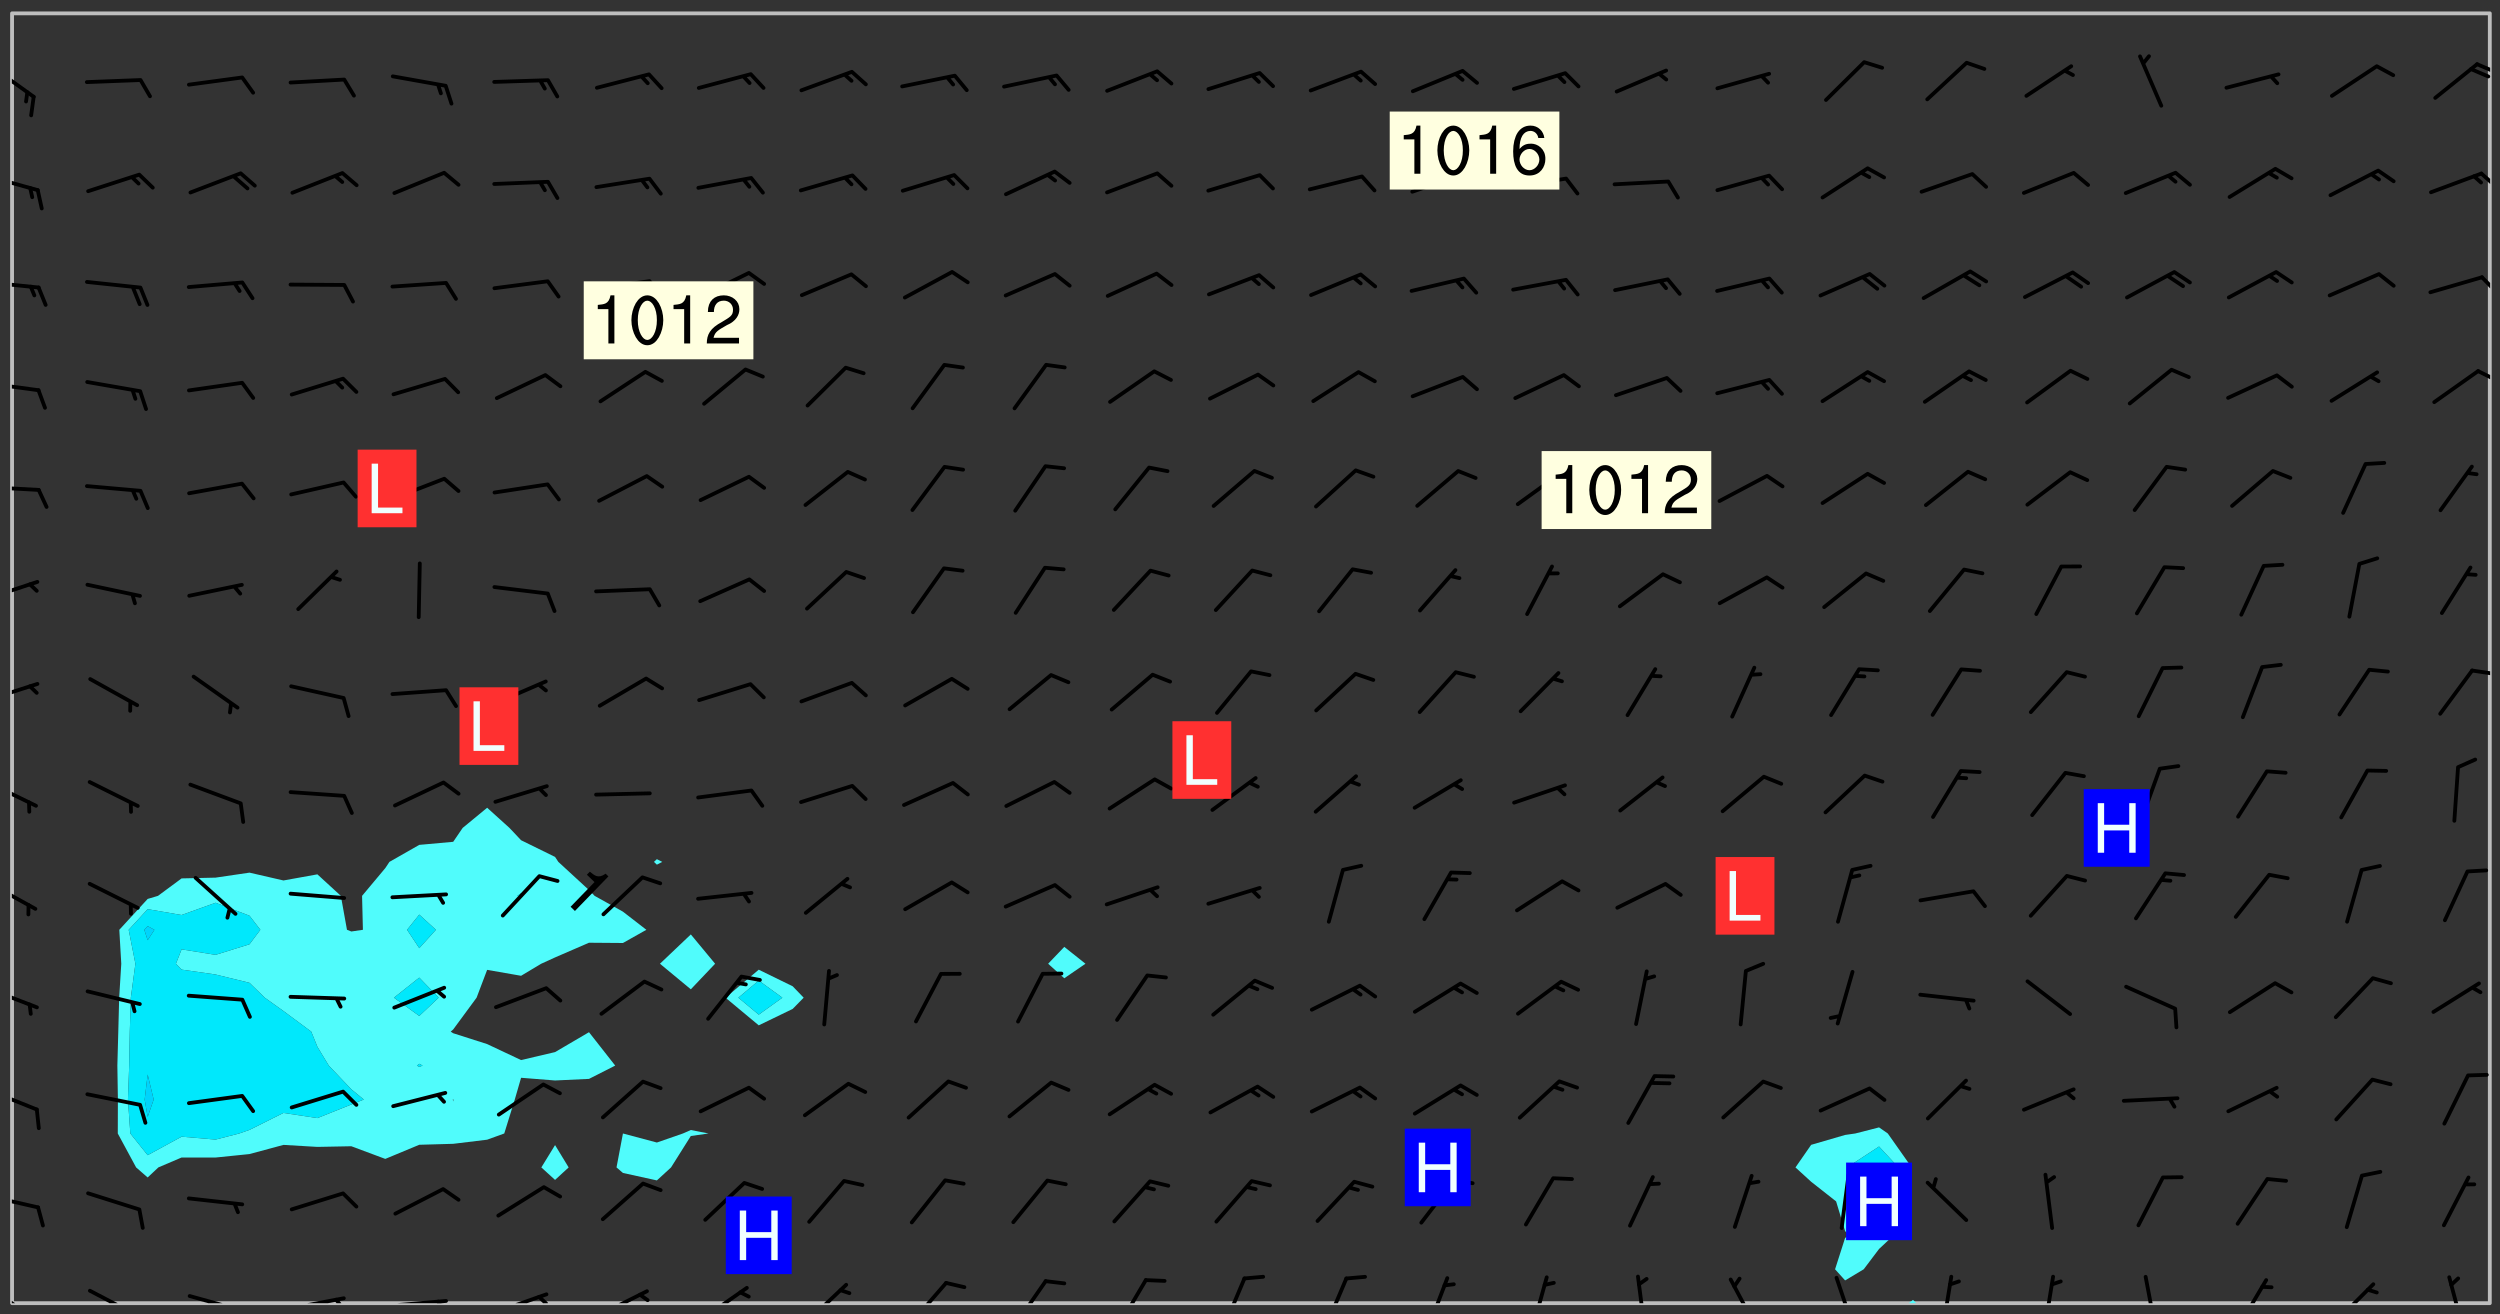 <svg xmlns="http://www.w3.org/2000/svg" role="img" xmlns:xlink="http://www.w3.org/1999/xlink" viewBox="142.45 309.95 326.84 171.84"><rect x="142.45" y="309.95" width="326.84" height="171.84" fill="#333333" stroke="none"/><defs><clipPath id="clip2"><path d="M 144 311.672 L 145 311.672 L 145 480.328 L 144 480.328 Z M 144 311.672"/></clipPath><clipPath id="clip3"><path d="M 144 311.672 L 468 311.672 L 468 480.328 L 144 480.328 Z M 144 311.672"/></clipPath><clipPath id="clip4"><path d="M 391 479 L 393 479 L 393 480.328 L 391 480.328 Z M 391 479"/></clipPath><clipPath id="clip5"><path d="M 467 311.672 L 468 311.672 L 468 480.328 L 467 480.328 Z M 467 311.672"/></clipPath><clipPath id="clip6"><path d="M 144 478 L 148 478 L 148 480.328 L 144 480.328 Z M 144 478"/></clipPath><clipPath id="clip7"><path d="M 153 478 L 161 478 L 161 480.328 L 153 480.328 Z M 153 478"/></clipPath><clipPath id="clip8"><path d="M 166 479 L 175 479 L 175 480.328 L 166 480.328 Z M 166 479"/></clipPath><clipPath id="clip9"><path d="M 172 480 L 174 480 L 174 480.328 L 172 480.328 Z M 172 480"/></clipPath><clipPath id="clip10"><path d="M 180 479 L 188 479 L 188 480.328 L 180 480.328 Z M 180 479"/></clipPath><clipPath id="clip11"><path d="M 186 479 L 188 479 L 188 480.328 L 186 480.328 Z M 186 479"/></clipPath><clipPath id="clip12"><path d="M 193 479 L 202 479 L 202 480.328 L 193 480.328 Z M 193 479"/></clipPath><clipPath id="clip13"><path d="M 199 479 L 201 479 L 201 480.328 L 199 480.328 Z M 199 479"/></clipPath><clipPath id="clip14"><path d="M 207 478 L 215 478 L 215 480.328 L 207 480.328 Z M 207 478"/></clipPath><clipPath id="clip15"><path d="M 212 479 L 215 479 L 215 480.328 L 212 480.328 Z M 212 479"/></clipPath><clipPath id="clip16"><path d="M 220 478 L 228 478 L 228 480.328 L 220 480.328 Z M 220 478"/></clipPath><clipPath id="clip17"><path d="M 225 478 L 228 478 L 228 480.328 L 225 480.328 Z M 225 478"/></clipPath><clipPath id="clip18"><path d="M 234 478 L 241 478 L 241 480.328 L 234 480.328 Z M 234 478"/></clipPath><clipPath id="clip19"><path d="M 247 477 L 254 477 L 254 480.328 L 247 480.328 Z M 247 477"/></clipPath><clipPath id="clip20"><path d="M 261 477 L 267 477 L 267 480.328 L 261 480.328 Z M 261 477"/></clipPath><clipPath id="clip21"><path d="M 274 477 L 280 477 L 280 480.328 L 274 480.328 Z M 274 477"/></clipPath><clipPath id="clip22"><path d="M 288 477 L 293 477 L 293 480.328 L 288 480.328 Z M 288 477"/></clipPath><clipPath id="clip23"><path d="M 302 476 L 306 476 L 306 480.328 L 302 480.328 Z M 302 476"/></clipPath><clipPath id="clip24"><path d="M 315 476 L 319 476 L 319 480.328 L 315 480.328 Z M 315 476"/></clipPath><clipPath id="clip25"><path d="M 328 476 L 332 476 L 332 480.328 L 328 480.328 Z M 328 476"/></clipPath><clipPath id="clip26"><path d="M 342 476 L 345 476 L 345 480.328 L 342 480.328 Z M 342 476"/></clipPath><clipPath id="clip27"><path d="M 356 476 L 358 476 L 358 480.328 L 356 480.328 Z M 356 476"/></clipPath><clipPath id="clip28"><path d="M 368 476 L 373 476 L 373 480.328 L 368 480.328 Z M 368 476"/></clipPath><clipPath id="clip29"><path d="M 382 476 L 386 476 L 386 480.328 L 382 480.328 Z M 382 476"/></clipPath><clipPath id="clip30"><path d="M 396 476 L 398 476 L 398 480.328 L 396 480.328 Z M 396 476"/></clipPath><clipPath id="clip31"><path d="M 409 476 L 412 476 L 412 480.328 L 409 480.328 Z M 409 476"/></clipPath><clipPath id="clip32"><path d="M 422 476 L 425 476 L 425 480.328 L 422 480.328 Z M 422 476"/></clipPath><clipPath id="clip33"><path d="M 434 477 L 439 477 L 439 480.328 L 434 480.328 Z M 434 477"/></clipPath><clipPath id="clip34"><path d="M 447 477 L 453 477 L 453 480.328 L 447 480.328 Z M 447 477"/></clipPath><clipPath id="clip35"><path d="M 462 476 L 465 476 L 465 480.328 L 462 480.328 Z M 462 476"/></clipPath><clipPath id="clip36"><path d="M 144 465 L 148 465 L 148 469 L 144 469 Z M 144 465"/></clipPath><clipPath id="clip37"><path d="M 144 452 L 148 452 L 148 456 L 144 456 Z M 144 452"/></clipPath><clipPath id="clip38"><path d="M 144 438 L 148 438 L 148 442 L 144 442 Z M 144 438"/></clipPath><clipPath id="clip39"><path d="M 144 425 L 148 425 L 148 430 L 144 430 Z M 144 425"/></clipPath><clipPath id="clip40"><path d="M 144 411 L 148 411 L 148 416 L 144 416 Z M 144 411"/></clipPath><clipPath id="clip41"><path d="M 144 399 L 148 399 L 148 402 L 144 402 Z M 144 399"/></clipPath><clipPath id="clip42"><path d="M 465 397 L 468 397 L 468 399 L 465 399 Z M 465 397"/></clipPath><clipPath id="clip43"><path d="M 144 385 L 148 385 L 148 389 L 144 389 Z M 144 385"/></clipPath><clipPath id="clip44"><path d="M 144 373 L 148 373 L 148 375 L 144 375 Z M 144 373"/></clipPath><clipPath id="clip45"><path d="M 144 359 L 148 359 L 148 362 L 144 362 Z M 144 359"/></clipPath><clipPath id="clip46"><path d="M 466 358 L 468 358 L 468 360 L 466 360 Z M 466 358"/></clipPath><clipPath id="clip47"><path d="M 144 346 L 148 346 L 148 348 L 144 348 Z M 144 346"/></clipPath><clipPath id="clip48"><path d="M 466 345 L 468 345 L 468 349 L 466 349 Z M 466 345"/></clipPath><clipPath id="clip49"><path d="M 144 332 L 148 332 L 148 336 L 144 336 Z M 144 332"/></clipPath><clipPath id="clip50"><path d="M 466 332 L 468 332 L 468 335 L 466 335 Z M 466 332"/></clipPath><clipPath id="clip51"><path d="M 144 318 L 148 318 L 148 323 L 144 323 Z M 144 318"/></clipPath><clipPath id="clip52"><path d="M 466 318 L 468 318 L 468 320 L 466 320 Z M 466 318"/></clipPath><clipPath id="clip53"><path d="M 465 318 L 468 318 L 468 321 L 465 321 Z M 465 318"/></clipPath><g id="surface2203" clip-path="url(#clip1)"><path fill="#fff" fill-opacity="0" fill-rule="evenodd" d="M 0 0 L 1000 0 L 1000 1000 L 0 1000 Z M 0 0"/><path fill="#d3d3d3" fill-opacity="0" fill-rule="evenodd" d="M162.152 355.867L161.918 356.16 161.977 356.395 162.094 356.566 162.27 356.801 162.562 357.148 162.676 357.207 162.793 357.035 162.852 356.801 163.027 356.625 163.492 356.449 164.191 356.449 164.426 356.742 164.715 357.559 164.773 357.734 164.949 357.965 165.301 358.199 166 358.898 166.172 359.074 166.406 359.422 166.641 359.832 166.93 360.414 167.34 360.879 167.57 361.113 167.805 361.289 167.922 361.52 168.098 361.812 168.27 362.977 168.27 363.211 168.328 363.5 168.387 363.617 168.504 363.734 168.852 364.145 168.969 364.316 169.145 364.492 169.32 364.727 169.438 364.898 169.609 365.25 169.668 365.484 169.902 365.891 170.137 365.832 169.961 366.008 169.902 366.938 169.32 366.938 169.086 366.824 168.738 366.938 168.621 367.055 168.562 367.348 168.504 367.523 168.387 367.695 167.922 367.988 167.863 368.223 167.805 368.336 167.805 368.98 167.863 369.152 167.863 369.562 167.922 369.621 167.922 370.027 167.98 370.434 168.098 370.609 168.156 370.668 168.387 371.309 168.328 371.602 168.328 372.301 168.27 372.883 168.27 373.117 168.211 373.348 168.156 373.699 168.156 375.621 168.211 375.738 168.637 375.738 168.27 375.855 168.246 376.207 169.137 377.375 170.879 377.914 172.219 378.273 172.219 378.812 172.309 379.621 172.844 380.336 174.363 380.605 175.254 380.52 175.344 381.684 175.879 381.863 177.039 381.684 179.094 380.699 180.254 380.336 182.133 380.16 183.828 379.98 183.648 380.699 182.133 380.785 180.883 380.875 180.078 381.145 179.004 381.953 179.273 382.672 179.809 383.57 179.629 384.195 179.363 385.004 179.629 386.082 180.254 386.98 181.059 387.16 182.309 386.98 182.043 387.703 182.141 388.207 182.195 388.5 182.195 388.672 182.254 388.965 182.254 389.371 182.43 389.488 182.781 389.605 183.188 389.605 183.48 389.43 183.594 389.312 183.652 389.195 183.77 388.965 183.828 388.789 184.18 388.324 184.41 388.148 184.586 388.09 184.762 388.148 184.82 388.324 184.938 389.312 184.992 389.781 185.051 389.953 185.168 390.188 185.344 390.246 186.16 390.305 186.449 390.305 186.566 390.539 186.625 390.945 186.684 391.297 186.684 392.402 186.801 392.695 186.918 393.043 187.207 393.742 187.383 394.094 187.965 394.848 188.316 395.023 188.488 395.082 188.957 395.316 189.598 395.781 189.945 396.016 190.238 396.191 190.531 396.246 190.762 396.309 191.578 396.656 191.871 396.832 191.984 397.004 192.336 397.355 192.453 397.531 192.977 398.172 192.977 398.461 193.035 398.812 193.035 399.16 193.094 399.512 193.152 399.801 193.27 399.859 193.441 399.918 193.617 399.918 194.199 400.152 194.375 400.27 194.551 400.559 194.727 400.793 194.84 401.027 195.133 401.258 195.25 401.375 195.25 401.785 195.309 401.84 195.598 402.074 195.832 402.191 195.891 402.309 196.008 402.48 196.066 402.598 196.297 402.832 196.355 403.008 196.59 403.066 196.707 403.125 196.59 403.238 196.531 403.355 196.531 403.473 196.414 403.766 196.297 404.055 196.297 404.637 196.473 404.754 196.59 404.812 196.648 404.93 196.766 405.047 196.879 405.105 197.055 405.453 197.113 405.805 197.172 406.211 197.172 406.387 197.113 406.562 196.996 407.262 196.996 407.434 197.113 407.609 197.406 407.902 197.812 407.902 197.988 408.02 198.105 408.191 198.223 408.484 198.223 408.719 197.695 408.719 197.465 408.484 197.23 408.484 197.055 408.543 196.996 409.242 197.055 409.59 197.172 409.766 197.348 410.176 197.465 410.406 197.754 410.875 197.93 410.93 198.453 410.93 198.688 410.988 199.445 411.629 199.504 411.922 199.504 412.156 199.562 412.215 199.793 412.562 199.793 412.914 199.676 413.086 199.676 413.379 199.969 413.668 200.262 413.844 200.434 413.902 200.727 414.078 201.02 414.195 201.602 414.602 201.891 414.836 202.184 415.012 202.402 415.172 202.418 415.184 202.648 415.359 203.289 415.883 203.465 416.117 203.582 416.293 203.758 416.469 203.871 416.641 203.871 417.281 203.988 417.457 204.457 417.574 205.039 417.691 205.273 417.75 205.504 417.863 205.797 417.98 205.91 418.039 206.496 418.391 206.785 418.562 206.961 418.625 207.137 418.68 207.312 418.738 208.012 419.09 208.301 419.266 208.535 419.32 208.824 419.496 209.059 419.613 209.699 420.02 209.992 420.137 210.164 420.195 210.398 420.254 210.809 420.312 211.039 420.371 211.273 420.488 211.332 420.66 210.922 420.836 211.391 420.895 211.449 421.188 211.562 421.422 211.738 421.477 211.973 421.535 212.148 421.594 212.555 421.711 213.195 421.945 213.312 422.117 213.371 422.352 213.371 422.527 213.312 422.645 213.254 423.051 213.488 423.285 213.605 423.344 213.953 423.461 214.594 423.691 214.77 423.809 215.059 423.926 215.234 424.102 215.469 424.566 216.051 425.672 216.227 425.848 216.574 426.023 216.75 426.141 217.102 426.258 218.148 426.781 218.383 426.84 218.848 426.953 219.141 427.012 219.605 427.188 220.363 427.77 220.598 428.004 220.945 428.469 221.121 428.645 221.41 428.879 222.227 429.578 222.52 429.754 222.809 430.043 223.102 430.219 223.395 430.508 224.09 431.148 224.266 431.324 224.559 431.559 224.848 431.793 225.316 432.082 225.957 432.664 226.305 432.898 226.539 433.191 226.887 433.539 227.238 434.004 228.172 434.996 228.52 435.402 228.637 435.578 228.871 435.637 228.984 435.754 229.629 435.93 229.859 436.043 230.094 436.102 230.387 436.277 230.617 436.395 231.551 437.094 231.957 437.5 232.191 437.676 232.598 437.852 232.832 437.969 233.648 438.316 233.996 438.551 234.23 438.668 234.523 438.957 234.754 439.074 235.512 439.426 235.863 439.598 236.094 439.656 236.387 439.773 236.621 439.832 237.492 440.008 238.309 440.008 238.777 440.238 238.949 440.297 239.824 440.996 240.289 441.113 240.582 441.172 240.758 441.23 240.988 441.289 241.457 441.348 241.805 441.406 242.156 441.465 242.562 441.523 242.855 441.523 243.027 441.582 243.027 441.812 243.203 441.988 243.496 441.988 243.844 442.047 244.195 442.105 244.895 442.223 245.535 442.223 246 441.988 246.293 441.812 246.465 441.695 246.875 441.523 247.164 441.348 248.098 440.883 248.566 440.59 249.09 440.297 249.555 440.125 250.02 439.949 251.07 439.484 251.359 439.367 251.77 439.25 252.059 439.133 252.586 438.957 254.102 438.258 254.684 437.91 254.973 437.852 255.266 437.793 255.613 437.676 256.488 437.445 256.84 437.328 256.953 437.328 257.188 437.27 258.062 437.035 258.297 436.977 259.109 436.977 259.461 436.918 260.277 436.801 260.449 436.742 260.801 436.688 261.094 436.629 261.324 436.57 262.141 436.395 262.316 436.336 262.664 436.336 262.898 436.277 263.363 436.16 264.121 435.988 264.355 435.93 264.703 435.93 265.113 435.812 265.402 435.754 266.688 435.695 266.977 435.695 267.387 435.637 267.617 435.578 267.793 435.578 268.668 435.461 269.074 435.461 269.484 435.344 269.832 435.344 270.184 435.23 271.055 435.172 272.805 435.172 273.852 435.461 274.262 435.578 274.551 435.695 274.902 435.812 275.191 435.93 276.242 436.102 276.531 436.16 276.824 436.16 277.117 436.219 277.289 436.277 277.699 436.336 277.871 436.395 277.988 436.453 278.105 436.453 278.223 436.512 278.574 436.57 278.688 436.57 279.098 436.637 281.02 437.031 282.945 437.426 284.465 437.875 286.16 438.594 288.305 439.398 289.91 438.68 291.34 437.875 292.5 436.797 293.75 436.348 296.785 435.629 298.66 435.27 300.805 433.922 303.039 432.668 305.539 431.41 307.234 430.961 309.02 430.781 310.18 430.512 310.805 431.051 312.145 430.781 312.859 429.793 313.844 428.449 314.289 428.27 315.094 427.91 316.969 427.371 318.754 426.922 320.004 426.652 321.164 426.562 322.863 426.473 324.824 426.203 326.074 426.113 326.613 426.113 327.238 426.023 328.129 426.023 330.273 425.844 332.684 425.664 335.273 425.574 336.969 425.754 338.578 425.844 340.008 426.203 341.168 426.922 343.043 427.91 344.203 429.438 344.469 430.152 345.098 430.242 345.453 431.141 345.988 431.68 346.523 433.207 347.598 433.566 348.133 433.566 347.328 434.102 347.418 435.809 348.133 438.504 349.023 439.309 349.918 440.297 350.633 441.555 352.418 442.094 353.938 441.914 354.293 443.258 355.902 442.453 356.883 441.914 357.152 442.184 357.469 441.969 357.688 441.824 358.488 442.273 358.938 441.914 359.293 441.914 359.828 441.645 360.367 440.926 360.902 440.656 361.527 439.668 362.688 440.117 363.527 440.488 364.922 441.105 366.617 440.926 368.223 440.926 370.008 441.016 370.188 439.309 370.723 437.965 371.527 438.234 372.02 439.082 372.422 439.488 372.332 440.027 372.332 440.387 373.047 440.836 373.758 440.566 375.188 440.566 375.547 441.555 375.992 442.812 376.707 444.156 377.957 444.785 379.652 445.414 380.367 445.234 380.547 444.695 381.527 444.605 381.977 444.965 382.062 446.223 381.797 446.852 381.262 447.031 381.262 447.57 381.977 448.555 382.242 449.094 383.227 450.082 384.027 451.16 383.762 451.52 383.672 452.418 383.047 454.75 382.691 456.816 382.602 458.609 382.422 459.328 382.332 459.867 382.332 461.305 381.352 463.188 380.992 464.895 380.457 465.793 379.652 466.961 379.387 467.5 381.441 468.754 381.527 469.113 381.172 469.652 381.082 469.473 381.082 470.281 381.172 471.719 380.727 472.434 379.652 472.527 379.387 473.242 379.922 474.141 380.727 474.859 381.887 475.668 383.227 475.938 383.672 476.297 383.316 476.746 381.527 476.656 380.277 476.207 379.562 475.488 378.938 475.398 378.762 478.988 378.574 480.297 467.934 480.297 467.934 311.703 412.664 311.703 412.664 360.785 413.426 360.91 416.715 361.453 418.738 364.289 418.738 367.043 421.09 367.375 423.438 367.707 427.488 367.707 426.109 371.867 424.086 372.574 422.062 373.277 421.52 373.621 418.926 375.238 418.738 375.355 416.715 373.277 415.984 370.535 413.312 368.457 411.938 364.957 411.871 364.875 409.914 362.203 412.664 360.785 412.664 311.703 294.422 311.703 294.422 403.117 294.539 403.148 294.672 403.16 294.746 403.234 294.852 403.281 294.941 403.34 295.027 403.398 295.117 403.457 295.414 403.754 295.473 403.844 295.504 403.961 295.531 404.078 295.547 404.215 295.516 404.332 295.457 404.422 295.398 404.508 295.355 404.613 295.309 404.715 295.281 404.836 295.281 404.98 295.457 405.25 295.605 405.398 295.68 405.484 295.754 405.559 295.797 405.664 295.859 405.754 295.918 405.84 295.961 405.945 296.02 406.035 296.066 406.137 296.109 406.242 296.168 406.328 296.285 406.508 296.359 406.582 296.422 406.668 296.48 406.758 296.523 406.863 296.582 406.953 296.641 407.039 296.703 407.129 296.762 407.219 296.805 407.32 296.922 407.5 296.996 407.574 297.055 407.66 297.129 407.734 297.219 407.793 297.324 407.84 297.473 407.84 297.605 407.824 297.738 407.84 297.84 407.793 297.914 407.719 297.961 407.617 297.945 407.484 297.945 407.336 297.898 407.23 297.871 407.113 297.824 407.012 297.797 406.891 297.754 406.789 297.691 406.699 297.648 406.598 297.605 406.492 297.574 406.375 297.559 406.242 297.547 406.105 297.633 406.047 297.691 405.961 297.812 405.93 297.855 406.035 297.871 406.168 297.871 406.285 297.93 406.387 297.988 406.477 298.078 406.535 298.227 406.684 298.285 406.773 298.328 406.879 298.316 406.98 298.402 407.039 298.508 407.086 298.594 407.145 298.684 407.203 298.758 407.277 298.641 407.305 298.535 407.352 298.449 407.41 298.375 407.484 298.316 407.574 298.254 407.66 298.227 407.781 298.18 407.883 298.137 407.988 298.105 408.105 298.094 408.238 298.078 408.371 298.078 408.52 298.105 408.637 298.152 408.742 298.195 408.844 298.254 408.934 298.328 409.008 298.418 409.066 298.492 409.141 298.582 409.199 298.641 409.289 298.684 409.395 298.73 409.496 298.848 409.527 298.98 409.543 299.129 409.543 299.246 409.512 299.352 409.555 299.395 409.66 299.441 409.762 299.469 409.883 299.5 410 299.527 410.117 299.559 410.238 299.586 410.355 299.691 410.398 299.793 410.445 299.926 410.43 300.074 410.578 300.137 410.664 300.211 410.738 300.281 410.812 300.371 410.875 300.477 410.918 300.578 410.961 300.695 410.992 300.832 411.008 300.949 410.977 301.023 410.902 301.051 410.785 301.039 410.652 301.008 410.531 300.98 410.414 301.023 410.309 301.141 410.309 301.23 410.371 301.348 410.398 301.496 410.398 301.629 410.414 301.777 410.414 301.91 410.43 302.043 410.414 302.191 410.414 302.324 410.398 302.457 410.387 302.594 410.398 302.711 410.371 302.844 410.355 303.035 410.297 302.977 410.473 302.961 410.605 302.934 410.727 302.918 410.859 302.859 410.945 302.727 410.961 302.621 411.008 302.516 411.051 302.398 411.082 302.281 411.109 302.016 411.141 301.867 411.141 301.734 411.156 301.66 411.23 301.719 411.316 301.867 411.465 301.984 411.645 302.059 411.715 302.148 411.777 302.238 411.836 302.324 411.895 302.414 411.953 302.516 411.996 302.621 412.059 302.727 412.102 302.812 412.16 302.918 412.207 303.02 412.25 303.199 412.367 303.258 412.457 303.215 412.559 303.168 412.664 303.184 412.797 303.406 413.02 303.465 413.109 303.508 413.211 303.539 413.332 303.582 413.434 303.598 413.566 303.629 413.684 303.641 413.82 303.672 413.938 303.82 414.086 303.922 414.129 304.027 414.172 304.145 414.203 304.277 414.219 304.414 414.234 304.531 414.234 304.648 414.203 304.738 414.145 304.781 414.039 304.828 413.938 304.871 413.832 304.902 413.715 304.914 413.582 304.914 413.434 304.902 413.301 304.887 413.168 304.855 413.051 304.812 412.945 304.766 412.84 304.723 412.738 304.68 412.633 304.664 412.5 304.68 412.367 304.707 412.25 304.738 412.133 304.766 412.012 304.812 411.91 304.902 411.852 304.988 411.789 305.062 411.715 305.152 411.656 305.375 411.434 305.434 411.348 305.508 411.273 305.625 411.094 305.684 411.008 305.684 410.859 305.609 410.785 305.508 410.738 305.402 410.695 305.301 410.652 305.242 410.562 305.195 410.457 305.168 410.34 305.258 410.281 305.375 410.25 305.477 410.207 305.656 410.09 305.805 409.941 305.816 409.809 305.805 409.703 305.715 409.645 305.582 409.66 305.434 409.66 305.301 409.676 305.168 409.66 305.047 409.629 304.961 409.57 304.887 409.496 304.828 409.406 304.766 409.32 304.648 409.141 304.59 409.055 304.621 408.934 304.707 408.875 304.828 408.844 304.887 408.758 304.887 408.637 304.855 408.52 304.797 408.43 304.738 408.344 304.691 408.238 304.664 408.121 304.648 407.988 304.707 407.898 304.781 407.824 304.871 407.766 304.988 407.586 305.062 407.512 305.121 407.426 305.27 407.277 305.391 407.246 305.523 407.23 305.656 407.246 305.73 407.32 305.773 407.426 305.789 407.559 305.758 407.676 305.641 407.707 305.508 407.719 305.359 407.867 305.316 407.973 305.27 408.074 305.242 408.195 305.211 408.312 305.211 408.461 305.242 408.578 305.285 408.684 305.344 408.773 305.418 408.844 305.492 408.918 305.609 408.949 305.73 408.977 305.848 408.949 305.98 408.934 306.098 408.934 306.188 408.992 306.262 409.066 306.309 409.172 306.367 409.258 306.469 409.305 306.602 409.32 306.707 409.363 306.793 409.422 306.781 409.527 306.707 409.602 306.527 409.719 306.469 409.809 306.379 409.867 306.309 409.941 306.234 410.016 306.172 410.105 306.145 410.223 306.129 410.355 306.145 410.488 306.129 410.621 306.129 410.77 306.145 410.902 306.172 411.02 306.203 411.141 306.277 411.215 306.367 411.273 306.453 411.332 306.543 411.391 306.66 411.422 306.66 411.508 306.559 411.555 306.469 411.613 306.203 411.645 306.086 411.672 305.938 411.672 305.832 411.715 305.73 411.762 305.672 411.852 305.609 412.086 305.598 412.219 305.566 412.34 305.551 412.473 305.551 412.766 305.539 412.898 305.551 413.035 305.566 413.168 305.699 413.184 305.832 413.195 305.953 413.227 306.039 413.285 306.113 413.359 306.16 413.465 306.203 413.566 306.219 413.699 306.219 414.145 306.203 414.277 306.203 414.723 306.234 414.988 306.262 415.105 306.277 415.238 306.309 415.355 306.395 415.566 306.426 415.832 306.426 415.98 306.395 416.098 306.367 416.215 306.336 416.336 306.309 416.453 306.277 416.57 306.246 416.691 306.234 416.824 306.219 416.957 306.309 417.016 306.426 416.984 306.527 417 306.574 417.105 306.543 417.371 306.543 417.812 306.5 417.918 306.453 418.023 306.41 418.125 306.367 418.23 306.309 418.316 306.277 418.438 306.234 418.555 306.203 418.672 306.188 418.805 306.203 418.938 306.262 419.027 306.367 419.074 306.453 419.133 306.512 419.219 306.5 419.355 306.469 419.473 306.426 419.574 306.426 420.02 306.41 420.152 306.41 420.301 306.379 420.418 306.336 420.523 306.309 420.641 306.262 420.746 306.219 420.848 306.188 420.969 306.16 421.086 306.129 421.219 306.098 421.336 306.07 421.453 306.027 421.559 305.996 421.676 305.965 421.797 305.953 421.93 305.938 422.062 305.938 422.359 305.965 422.477 305.965 422.625 306.012 423.023 306.039 423.141 306.098 423.23 306.219 423.262 306.367 423.262 306.5 423.246 306.559 423.336 306.559 423.453 306.5 423.543 306.41 423.602 306.309 423.645 306.203 423.691 306.113 423.75 306.027 423.809 305.891 423.824 305.773 423.793 305.641 423.777 305.539 423.824 305.477 423.91 305.465 424.047 305.449 424.18 305.418 424.297 305.391 424.414 305.375 424.547 305.344 424.668 305.344 424.965 305.359 425.098 305.391 425.215 305.391 425.363 305.402 425.496 305.402 425.645 305.375 425.762 305.328 425.863 305.301 425.984 305.27 426.102 305.211 426.191 305.137 426.266 305.035 426.309 304.93 426.355 304.812 426.383 304.691 426.414 304.59 426.367 304.648 426.281 304.754 426.234 304.781 426.117 304.812 426 304.84 425.879 304.871 425.762 304.871 425.613 304.887 425.48 304.855 425.363 304.812 425.258 304.707 425.273 304.633 425.348 304.531 425.391 304.441 425.453 304.367 425.527 304.324 425.629 304.309 425.762 304.277 425.879 304.25 426 304.219 426.117 304.191 426.234 304.16 426.355 304.133 426.473 304.102 426.59 304.059 426.695 303.969 426.754 303.879 426.754 303.762 426.723 303.73 426.637 303.746 426.5 303.715 426.383 303.715 426.234 303.703 426.102 303.703 425.953 303.641 425.719 303.613 425.598 303.57 425.496 303.523 425.391 303.465 425.305 303.406 425.215 303.363 425.109 303.301 425.023 303.152 424.875 303.082 424.801 302.977 424.754 302.871 424.711 302.77 424.668 302.473 424.371 302.383 424.297 302.297 424.238 302.191 424.195 302.102 424.133 302.016 424.074 301.91 424.031 301.82 423.973 301.734 423.91 301.66 423.84 301.555 423.793 301.469 423.734 301.363 423.691 301.273 423.629 301.172 423.586 301.066 423.543 300.98 423.484 300.875 423.438 300.77 423.395 300.668 423.348 300.578 423.289 300.477 423.246 300.371 423.203 300.281 423.141 300.164 423.113 300.031 423.098 299.898 423.113 299.75 423.113 299.617 423.129 299.5 423.098 299.41 423.039 299.336 422.965 299.246 422.906 299.145 422.859 298.996 422.859 298.875 422.832 298.773 422.789 298.699 422.715 298.582 422.535 298.492 422.477 298.391 422.434 298.301 422.371 298.195 422.328 298.105 422.27 298.02 422.211 297.914 422.164 297.855 422.078 297.797 421.988 297.754 421.883 297.707 421.781 297.633 421.707 297.547 421.648 297.473 421.574 297.383 421.516 297.16 421.293 297.117 421.188 297.086 420.922 297.191 420.879 297.336 420.879 297.441 420.922 297.516 420.996 297.605 421.055 297.691 421.113 297.797 421.16 297.887 421.219 298.035 421.367 298.105 421.441 298.254 421.59 298.316 421.676 298.391 421.75 298.477 421.809 298.551 421.883 298.641 421.945 298.73 422.004 298.816 422.062 299.086 422.238 299.188 422.285 299.293 422.328 299.395 422.371 299.441 422.297 299.5 422.211 299.574 422.137 299.645 422.062 299.75 422.105 299.824 422.18 299.883 422.27 299.926 422.371 299.973 422.477 300.016 422.582 300.137 422.609 300.254 422.582 300.328 422.492 300.371 422.387 300.43 422.297 300.504 422.223 300.609 422.18 300.727 422.152 300.859 422.164 300.949 422.223 301.098 422.371 301.156 422.461 301.199 422.566 301.246 422.668 301.289 422.773 301.332 422.875 301.438 422.922 301.543 422.965 301.676 422.98 301.762 422.922 301.82 422.832 301.895 422.758 302 422.715 302.117 422.742 302.223 422.789 302.324 422.832 302.43 422.875 302.531 422.922 302.711 423.039 302.711 423.156 302.695 423.289 302.711 423.422 302.727 423.559 302.785 423.645 302.887 423.691 303.008 423.719 303.125 423.75 303.273 423.75 303.391 423.719 303.449 423.629 303.629 423.512 303.688 423.422 303.762 423.348 303.82 423.262 303.938 423.082 304.117 422.965 304.234 422.996 304.324 423.055 304.367 423.129 304.352 423.262 304.352 423.379 304.441 423.438 304.59 423.438 304.723 423.422 304.855 423.41 305.121 423.379 305.227 423.336 305.344 423.305 305.465 423.277 305.539 423.203 305.609 423.129 305.672 423.039 305.656 422.934 305.609 422.832 305.508 422.789 305.402 422.773 305.285 422.801 305.02 422.832 304.871 422.832 304.797 422.758 304.707 422.699 304.59 422.668 304.473 422.641 304.34 422.625 304.191 422.625 304.059 422.641 303.762 422.641 303.656 422.594 303.508 422.445 303.465 422.344 303.406 422.254 303.629 422.031 303.715 421.973 303.82 421.93 303.938 421.898 304.07 421.883 304.203 421.898 304.34 421.914 304.441 421.957 304.574 421.945 304.664 421.883 304.766 421.84 304.828 421.75 304.781 421.648 304.691 421.59 304.574 421.559 304.473 421.516 304.414 421.426 304.352 421.336 304.352 421.219 304.367 421.086 304.473 421.039 304.547 420.969 304.547 420.848 304.457 420.789 304.426 420.672 304.516 420.613 304.59 420.539 304.633 420.434 304.691 420.344 304.738 420.242 304.754 420.109 304.754 419.961 304.707 419.855 304.664 419.754 304.574 419.695 304.441 419.68 304.34 419.637 304.203 419.621 304.086 419.59 303.641 419.59 303.508 419.574 303.375 419.562 303.242 419.547 303.125 419.516 302.977 419.516 302.844 419.5 302.711 419.488 302.445 419.457 302.324 419.414 302.238 419.355 302.164 419.281 302.164 419.133 302.176 419 302.281 418.953 302.383 418.91 302.516 418.895 302.668 418.895 302.801 418.879 303.094 418.879 303.215 418.91 303.316 418.953 303.406 419.012 303.641 419.074 303.762 419.027 303.852 418.969 303.953 418.926 304.086 418.91 304.191 418.953 304.293 419 304.426 419.012 304.547 418.984 304.691 418.984 304.812 418.953 304.93 418.926 305.035 418.879 305.109 418.805 305.195 418.746 305.344 418.598 305.402 418.512 305.449 418.406 305.477 418.289 305.492 418.184 305.391 418.141 305.301 418.082 305.184 418.051 305.078 418.008 304.988 417.945 304.914 417.859 304.84 417.785 304.738 417.742 304.633 417.695 304.531 417.652 304.473 417.562 304.426 417.461 304.34 417.25 304.277 417.164 304.219 417.074 304.145 417 304.059 416.941 303.789 416.941 303.672 416.973 303.582 417.031 303.48 417.074 303.348 417.09 303.242 417.074 303.215 416.957 303.152 416.867 303.035 416.836 302.934 416.793 302.785 416.645 302.754 416.527 302.738 416.422 302.812 416.348 302.992 416.23 303.109 416.203 303.227 416.172 303.363 416.188 303.465 416.23 303.57 416.273 303.672 416.32 303.777 416.363 303.895 416.395 304.027 416.41 304.145 416.438 304.277 416.453 304.383 416.438 304.473 416.379 304.398 416.305 304.293 416.262 304.219 416.188 304.145 416.098 303.996 415.949 303.91 415.891 303.82 415.832 303.746 415.758 303.656 415.699 303.555 415.652 303.434 415.625 303.332 415.578 303.227 415.535 303.109 415.504 303.008 415.461 302.887 415.43 302.738 415.43 302.621 415.461 302.516 415.504 302.43 415.566 302.25 415.684 302.164 415.742 302.074 415.801 301.969 415.848 301.883 415.906 301.777 415.949 301.676 415.992 301.57 416.039 301.496 416.113 301.438 416.203 301.379 416.289 301.332 416.395 301.273 416.48 301.199 416.555 301.066 416.543 300.949 416.512 300.832 416.512 300.758 416.586 300.668 416.645 300.594 416.719 300.504 416.777 300.418 416.836 300.312 416.883 300.211 416.926 300.074 416.941 299.973 416.898 299.824 416.75 299.719 416.703 299.633 416.703 299.527 416.75 299.426 416.793 299.305 416.824 299.188 416.793 299.113 416.719 299.113 416.602 299.145 416.48 299.219 416.41 299.277 416.32 299.352 416.246 299.469 416.215 299.574 416.172 299.867 416.172 300 416.156 300.137 416.141 300.238 416.098 300.328 416.039 300.43 415.992 300.52 415.934 300.652 415.922 300.742 415.98 300.875 415.992 300.965 415.934 301.051 415.875 301.156 415.832 301.246 415.773 301.332 415.711 301.422 415.652 301.57 415.504 301.629 415.418 301.688 415.328 301.793 415.285 301.926 415.27 302.043 415.297 302.164 415.328 302.223 415.27 302.281 415.18 302.312 414.914 302.34 414.797 302.445 414.809 302.578 414.824 302.68 414.781 302.77 414.723 302.828 414.633 302.902 414.559 302.961 414.469 303.008 414.367 303.02 414.234 303.008 414.102 302.961 413.996 302.812 413.848 302.754 413.758 302.695 413.672 302.652 413.566 302.652 413.121 302.668 412.988 302.668 412.84 302.68 412.707 302.621 412.648 302.531 412.707 302.43 412.664 302.25 412.547 302.164 412.488 302.102 412.398 302.043 412.309 301.969 412.234 301.883 412.176 301.762 412.207 301.66 412.219 301.555 412.266 301.469 412.324 301.363 412.367 301.215 412.516 301.125 412.574 301.039 412.633 300.949 412.695 300.844 412.738 300.711 412.754 300.711 412.633 300.816 412.59 300.934 412.559 301.008 412.488 301.051 412.383 301.051 412.234 301.023 412.117 300.875 411.969 300.742 411.953 300.594 411.953 300.477 411.984 300.371 412.027 300.27 412.07 300.18 412.133 300.062 412.16 299.988 412.086 300 411.953 299.957 411.852 299.914 411.746 299.824 411.688 299.707 411.715 299.586 411.746 299.469 411.777 299.367 411.82 299.246 411.852 299.145 411.895 299.039 411.938 298.949 411.996 298.848 412.012 298.848 411.895 298.863 411.762 298.805 411.672 298.73 411.715 298.582 411.863 298.523 411.953 298.449 412.027 298.402 412.133 298.359 412.234 298.285 412.309 298.227 412.398 298.152 412.473 298.094 412.559 298.02 412.633 297.93 412.695 297.855 412.766 297.781 412.84 297.68 412.855 297.547 412.871 297.441 412.828 297.441 412.707 297.59 412.559 297.633 412.457 297.691 412.367 297.738 412.266 297.781 412.16 297.84 412.07 297.871 411.953 297.914 411.852 297.945 411.73 297.973 411.613 298.02 411.508 298.062 411.406 298.105 411.301 298.18 411.23 298.27 411.168 298.359 411.109 298.461 411.066 298.758 411.066 299.023 411.035 299.129 410.992 299.055 410.918 298.938 410.887 298.832 410.844 298.742 410.785 298.641 410.738 298.551 410.68 298.449 410.637 298.344 410.594 298.254 410.531 298.168 410.473 298.062 410.43 297.961 410.387 297.84 410.355 297.723 410.324 297.621 410.281 297.5 410.25 297.398 410.207 297.309 410.148 297.266 410.043 297.25 409.91 297.352 409.867 297.484 409.852 297.621 409.867 297.754 409.852 297.855 409.809 297.914 409.719 297.93 409.613 297.84 409.555 297.766 409.48 297.664 409.438 297.574 409.379 297.426 409.23 297.383 409.125 297.367 408.992 297.367 408.699 297.309 408.609 297.219 408.551 297.145 408.477 297.102 408.371 297.07 408.254 297.012 408.164 296.938 408.09 296.82 408.062 296.746 407.988 296.656 407.93 296.566 407.867 296.48 407.809 296.406 407.734 296.348 407.648 296.301 407.543 296.215 407.484 296.066 407.336 295.871 407.277 295.738 407.293 295.637 407.336 295.562 407.41 295.516 407.512 295.473 407.617 295.414 407.707 295.355 407.793 295.059 408.09 294.969 408.148 294.883 408.148 294.82 408.062 294.777 407.957 294.809 407.84 294.867 407.75 294.895 407.633 294.883 407.5 294.793 407.438 294.688 407.484 294.57 407.512 294.453 407.543 294.184 407.719 294.082 407.766 293.965 407.793 293.859 407.84 293.77 407.898 293.668 407.941 293.609 407.855 293.562 407.75 293.578 407.617 293.625 407.512 293.695 407.438 293.77 407.367 293.828 407.277 293.828 407.129 293.785 407.023 293.547 407.023 293.445 407.07 293.414 407.188 293.387 407.305 293.355 407.426 293.281 407.469 293.148 407.484 293.074 407.438 293.031 407.336 292.988 407.23 292.941 407.129 292.898 407.023 292.777 407.055 292.676 407.098 292.543 407.113 292.426 407.145 292.32 407.188 292.23 407.246 292.129 407.293 292.008 407.32 291.875 407.336 291.773 407.293 291.715 407.203 291.668 407.098 291.625 406.996 291.582 406.891 291.582 406.773 291.641 406.684 291.727 406.625 291.906 406.508 292.008 406.461 292.113 406.418 292.219 406.359 292.32 406.316 292.41 406.254 292.512 406.211 292.617 406.152 292.719 406.105 292.809 406.047 292.914 406.004 293.016 405.961 293.105 405.898 293.207 405.855 293.344 405.84 293.461 405.871 293.562 405.914 293.684 405.945 293.785 405.988 293.891 406.035 293.992 406.078 294.098 406.121 294.199 406.168 294.305 406.211 294.406 406.254 294.512 406.301 294.598 406.359 294.703 406.402 294.82 406.434 294.926 406.477 295.027 406.523 295.117 406.582 295.223 406.625 295.324 406.668 295.43 406.715 295.547 406.742 295.648 406.789 295.77 406.816 295.918 406.816 296.004 406.758 296.02 406.656 296.078 406.566 296.051 406.449 295.977 406.375 295.859 406.195 295.785 406.121 295.695 406.047 295.516 405.93 295.43 405.871 295.324 405.828 295.223 405.781 294.953 405.605 294.895 405.516 294.82 405.441 294.762 405.352 294.719 405.25 294.688 405.133 294.672 404.996 294.672 404.434 294.66 404.301 294.645 404.168 294.613 404.051 294.598 403.918 294.586 403.785 294.555 403.664 294.332 403.441 294.273 403.355 294.258 403.25 294.289 403.133 294.422 403.117 294.422 311.703 172.992 311.703 172.992 313.156 172.934 313.391 172.582 314.441 172.41 314.965 172.293 315.312 172.117 315.723 172 315.895 171.766 316.188 171.535 316.246 171.184 316.246 171.066 316.305 170.836 316.711 170.836 317.004 170.953 317.18 171.184 317.41 171.301 317.645 171.941 318.402 172.234 318.867 172.41 319.102 172.641 319.453 172.875 319.801 173.516 320.617 173.691 321.082 173.863 321.492 173.98 322.188 174.156 322.656 174.273 324.055 174.332 324.52 174.332 325.395 174.449 326.441 174.449 331.223 174.391 331.688 174.039 332.969 173.863 333.492 173.75 333.902 173.398 334.832 172.934 336 172.699 336.582 172.582 336.758 172.41 337.105 172.234 337.512 171.883 338.328 171.824 338.621 171.711 338.914 171.594 339.203 171.535 339.379 171.418 340.254 171.359 340.66 171.301 340.777 171.242 340.953 171.184 341.125 170.953 341.652 170.836 341.824 170.836 342.059 170.719 342.293 170.66 342.465 170.484 343.051 170.484 343.34 170.426 343.516 170.426 343.809 170.367 343.922 170.309 344.449 170.309 344.621 170.254 344.855 170.254 347.477 170.078 348.293 169.961 348.469 169.785 348.703 169.668 348.875 169.555 349.109 168.969 350.043 168.738 350.332 168.445 350.797 168.27 351.031 167.98 351.383 167.629 352.082 167.516 352.312 167.34 352.723 167.164 352.953 166.758 353.48 165.941 354.18 165.648 354.352 165.359 354.586 165.184 354.703 165.008 354.879 164.484 355.285 163.957 355.461 163.785 355.637 163.551 355.691 162.91 355.867 162.152 355.867M174.363 386.891L173.289 387.34 173.648 388.234 174.898 387.52 175.344 386.98 174.363 386.891"/><path fill="#d3d3d3" fill-opacity="0" fill-rule="evenodd" d="M201.508 416.598L200.613 416.598 201.062 417.227 202.043 417.586 202.848 417.496 203.293 416.508 203.117 416.598 202.402 416.242 201.508 416.598M356.129 475.668L356.07 475.145 356.07 474.852 356.184 474.559 356.242 474.328 356.711 473.859 356.824 473.859 356.941 473.746 357.059 473.688 357.234 473.688 357.469 473.629 357.816 473.629 358.051 473.688 358.168 473.746 358.398 473.918 358.457 474.094 358.574 474.676 358.574 474.969 358.457 475.145 358.285 475.434 358.109 475.609 357.582 476.133 357.352 476.367 357.234 476.426 357.059 476.426 356.941 476.367 356.535 476.074 356.359 475.957 356.242 475.898 356.184 475.785 356.129 475.668M362.77 464.711L362.711 464.539 362.711 463.43 362.77 463.258 362.945 463.199 363.117 463.141 363.293 463.141 363.527 463.082 363.645 463.141 363.703 463.84 363.645 464.012 363.527 464.188 363.41 464.246 363.176 464.77 363.062 464.828 362.828 464.828 362.77 464.711M372.383 450.32L372.266 450.145 372.266 449.445 372.559 448.57 372.676 448.398 372.852 448.047 372.965 447.816 373.082 447.523 373.434 446.766 373.551 446.535 373.723 446.301 373.898 446.301 374.016 446.242 374.656 446.242 374.773 446.301 375.008 446.535 375.18 446.648 375.531 446.941 375.648 447.059 375.762 447.234 375.762 447.348 375.879 447.406 375.996 447.523 375.996 448.223 375.938 448.398 375.938 448.629 375.879 448.805 375.531 449.855 375.414 450.086 375.297 450.32 375.18 450.379 374.949 450.613 374.309 450.902 373.434 450.902 373.023 450.785 372.383 450.32"/><path fill="none" stroke="#bebebe" stroke-linecap="round" stroke-linejoin="round" stroke-miterlimit="10" stroke-width=".5" d="M 431.957 354.305 L 108.027 354.305 L 108.027 185.68 L 431.957 185.68 L 431.957 354.305" transform="matrix(1 0 0 -1 36 666)"/><g clip-path="url(#clip2)"><path fill="#fff" fill-opacity="0" fill-rule="evenodd" d="M 144 475.891 L 144 480.328 L 144.004 480.328 L 144 480.328 L 144 311.672 L 144.004 311.672 L 144 311.672 L 144 475.891"/></g><g clip-path="url(#clip3)"><path fill="#fff" fill-opacity="0" fill-rule="evenodd" d="M 144.004 480.328 L 144.004 311.672 L 206.137 311.672 L 206.137 415.551 L 202.934 418.191 L 201.699 420.004 L 197.262 420.406 L 193.363 422.629 L 192.82 423.445 L 189.785 427.07 L 189.895 431.508 L 188.383 431.73 L 187.812 431.508 L 187.012 427.07 L 183.945 424.258 L 179.508 425.059 L 175.066 424.035 L 170.629 424.688 L 166.191 424.789 L 163.105 427.07 L 161.754 427.473 L 158.047 431.508 L 158.305 435.945 L 158.031 440.383 L 157.914 444.82 L 157.793 449.262 L 157.863 453.699 L 157.848 458.137 L 160.246 462.574 L 161.754 463.887 L 163.152 462.574 L 166.191 461.277 L 170.629 461.281 L 175.066 460.828 L 179.508 459.629 L 183.945 459.891 L 188.383 459.805 L 192.82 461.461 L 197.262 459.613 L 201.699 459.488 L 206.137 458.949 L 208.375 458.137 L 209.75 453.699 L 210.574 450.855 L 215.016 451.207 L 215.016 459.652 L 213.223 462.574 L 215.016 464.207 L 216.793 462.574 L 215.016 459.652 L 215.016 451.207 L 219.453 451 L 222.879 449.262 L 219.453 444.895 L 215.016 447.496 L 210.574 448.539 L 206.137 446.449 L 201.699 445.031 L 201.375 444.82 L 201.699 444.539 L 204.758 440.383 L 206.137 436.746 L 210.574 437.52 L 213.207 435.945 L 215.016 435.121 L 219.453 433.199 L 223.891 433.234 L 226.953 431.508 L 223.891 429.137 L 220.188 427.07 L 219.453 426.316 L 215.445 422.629 L 215.016 421.98 L 210.574 419.797 L 209.059 418.191 L 206.137 415.551 L 206.137 311.672 L 228.328 311.672 L 228.328 422.273 L 227.945 422.629 L 228.328 422.992 L 229.031 422.629 L 228.328 422.273 L 228.328 311.672 L 232.766 311.672 L 232.766 432.113 L 228.73 435.945 L 232.766 439.289 L 232.766 457.684 L 231.73 458.137 L 228.328 459.32 L 223.891 458.137 L 223.051 462.574 L 223.891 463.297 L 228.328 464.273 L 230.18 462.574 L 232.766 458.465 L 235.082 458.137 L 232.766 457.684 L 232.766 439.289 L 235.941 435.945 L 232.766 432.113 L 232.766 311.672 L 241.645 311.672 L 241.645 436.723 L 237.301 440.383 L 241.645 444 L 246.082 441.852 L 247.52 440.383 L 246.082 438.891 L 241.645 436.723 L 241.645 311.672 L 281.59 311.672 L 281.59 433.738 L 279.48 435.945 L 281.59 437.844 L 284.359 435.945 L 281.59 433.738 L 281.59 311.672 L 388.109 311.672 L 388.109 457.34 L 385.004 458.137 L 383.672 458.328 L 379.234 459.621 L 377.184 462.574 L 379.234 464.449 L 382.496 467.016 L 383.672 470.906 L 384.246 471.453 L 383.672 471.789 L 382.359 475.891 L 383.672 477.348 L 386.105 475.891 L 388.109 473.234 L 390.016 471.453 L 392.41 467.016 L 392.379 462.574 L 389.254 458.137 L 388.109 457.34 L 388.109 311.672 L 467.996 311.672 L 467.996 480.328 L 392.984 480.328 L 392.547 479.898 L 391.973 480.328 L 144.004 480.328"/></g><path fill="#50fcfc" fill-rule="evenodd" d="M 157.863 453.699 L 157.793 449.262 L 157.914 444.82 L 158.031 440.383 L 158.305 435.945 L 158.047 431.508 L 161.754 427.473 L 163.105 427.07 L 166.191 424.789 L 170.629 424.688 L 170.629 427.973 L 166.191 429.574 L 161.754 428.809 L 159.273 431.508 L 160.152 435.945 L 159.555 440.383 L 159.418 444.82 L 159.34 449.262 L 159.176 453.699 L 159.488 458.137 L 161.754 460.973 L 166.191 458.555 L 170.629 458.934 L 173.723 458.137 L 175.066 457.668 L 179.508 455.449 L 183.945 456.125 L 188.383 454.348 L 190.012 453.699 L 188.383 452.363 L 185.434 449.262 L 183.945 446.805 L 183.141 444.82 L 179.508 442.129 L 177.062 440.383 L 175.066 438.441 L 170.629 437.352 L 166.191 436.715 L 165.449 435.945 L 166.191 434.066 L 170.629 434.781 L 175.066 433.402 L 176.488 431.508 L 175.066 429.664 L 170.629 427.973 L 170.629 424.688 L 175.066 424.035 L 179.508 425.059 L 183.945 424.258 L 187.012 427.07 L 187.812 431.508 L 188.383 431.73 L 189.895 431.508 L 189.785 427.07 L 192.82 423.445 L 193.363 422.629 L 197.262 420.406 L 197.262 429.52 L 195.668 431.508 L 197.262 433.91 L 197.262 437.758 L 193.953 440.383 L 197.262 442.773 L 197.262 449.023 L 196.957 449.262 L 197.262 449.434 L 197.707 449.262 L 197.262 449.023 L 197.262 442.773 L 199.797 440.383 L 197.262 437.758 L 197.262 433.91 L 199.438 431.508 L 197.262 429.52 L 197.262 420.406 L 201.699 420.004 L 202.934 418.191 L 206.137 415.551 L 209.059 418.191 L 210.574 419.797 L 210.574 426.727 L 210.078 427.07 L 210.574 427.207 L 210.855 427.07 L 210.574 426.727 L 210.574 419.797 L 215.016 421.98 L 215.445 422.629 L 219.453 426.316 L 220.188 427.07 L 223.891 429.137 L 226.953 431.508 L 223.891 433.234 L 219.453 433.199 L 215.016 435.121 L 213.207 435.945 L 210.574 437.52 L 206.137 436.746 L 204.758 440.383 L 201.699 444.539 L 201.375 444.82 L 201.699 445.031 L 201.699 453.68 L 201.645 453.699 L 201.699 453.953 L 201.734 453.699 L 201.699 453.68 L 201.699 445.031 L 206.137 446.449 L 210.574 448.539 L 215.016 447.496 L 219.453 444.895 L 222.879 449.262 L 219.453 451 L 215.016 451.207 L 210.574 450.855 L 209.75 453.699 L 208.375 458.137 L 206.137 458.949 L 201.699 459.488 L 197.262 459.613 L 192.82 461.461 L 188.383 459.805 L 183.945 459.891 L 179.508 459.629 L 175.066 460.828 L 170.629 461.281 L 166.191 461.277 L 163.152 462.574 L 161.754 463.887 L 160.246 462.574 L 157.848 458.137 L 157.863 453.699"/><path fill="#00e8fc" fill-rule="evenodd" d="M 159.488 458.137 L 159.176 453.699 L 159.34 449.262 L 159.418 444.82 L 159.555 440.383 L 160.152 435.945 L 159.273 431.508 L 161.754 428.809 L 161.754 431.031 L 161.316 431.508 L 161.754 432.867 L 161.754 450.426 L 161.363 453.699 L 161.754 455.969 L 162.543 453.699 L 161.754 450.426 L 161.754 432.867 L 162.637 431.508 L 161.754 431.031 L 161.754 428.809 L 166.191 429.574 L 170.629 427.973 L 175.066 429.664 L 176.488 431.508 L 175.066 433.402 L 170.629 434.781 L 166.191 434.066 L 165.449 435.945 L 166.191 436.715 L 170.629 437.352 L 175.066 438.441 L 177.062 440.383 L 179.508 442.129 L 183.141 444.82 L 183.945 446.805 L 185.434 449.262 L 188.383 452.363 L 190.012 453.699 L 188.383 454.348 L 183.945 456.125 L 179.508 455.449 L 175.066 457.668 L 173.723 458.137 L 170.629 458.934 L 166.191 458.555 L 161.754 460.973 L 159.488 458.137"/><path fill="#00d4fc" fill-rule="evenodd" d="M161.754 432.867L161.316 431.508 161.754 431.031 162.637 431.508 161.754 432.867M161.754 455.969L161.363 453.699 161.754 450.426 162.543 453.699 161.754 455.969"/><path fill="#00e8fc" fill-rule="evenodd" d="M197.262 442.773L193.953 440.383 197.262 437.758 199.797 440.383 197.262 442.773M197.262 433.91L195.668 431.508 197.262 429.52 199.438 431.508 197.262 433.91M197.262 449.434L196.957 449.262 197.262 449.023 197.707 449.262 197.262 449.434"/><path fill="#fff" fill-opacity="0" fill-rule="evenodd" d="M 201.699 453.68 L 201.645 453.699 L 201.699 453.953 L 201.734 453.699 L 201.699 453.68"/><path fill="#00e8fc" fill-rule="evenodd" d="M 210.574 427.207 L 210.078 427.07 L 210.574 426.727 L 210.855 427.07 L 210.574 427.207"/><path fill="#50fcfc" fill-rule="evenodd" d="M215.016 464.207L213.223 462.574 215.016 459.652 216.793 462.574 215.016 464.207M223.891 463.297L223.051 462.574 223.891 458.137 228.328 459.32 231.73 458.137 232.766 457.684 235.082 458.137 232.766 458.465 230.18 462.574 228.328 464.273 223.891 463.297M228.328 422.992L227.945 422.629 228.328 422.273 229.031 422.629 228.328 422.992M232.766 439.289L228.73 435.945 232.766 432.113 235.941 435.945 232.766 439.289M241.645 444L237.301 440.383 241.645 436.723 241.645 438.141 238.98 440.383 241.645 442.602 244.734 440.383 241.645 438.141 241.645 436.723 246.082 438.891 247.52 440.383 246.082 441.852 241.645 444"/><path fill="#00e8fc" fill-rule="evenodd" d="M 241.645 442.602 L 238.98 440.383 L 241.645 438.141 L 244.734 440.383 L 241.645 442.602"/><path fill="#50fcfc" fill-rule="evenodd" d="M281.59 437.844L279.48 435.945 281.59 433.738 284.359 435.945 281.59 437.844M379.234 464.449L377.184 462.574 379.234 459.621 383.672 458.328 385.004 458.137 388.109 457.34 388.109 459.84 383.918 462.574 387.746 467.016 388.109 467.371 388.406 467.016 390.637 462.574 388.109 459.84 388.109 457.34 389.254 458.137 392.379 462.574 392.41 467.016 390.016 471.453 388.109 473.234 386.105 475.891 383.672 477.348 382.359 475.891 383.672 471.789 384.246 471.453 383.672 470.906 382.496 467.016 379.234 464.449"/><path fill="#00e8fc" fill-rule="evenodd" d="M 387.746 467.016 L 383.918 462.574 L 388.109 459.84 L 390.637 462.574 L 388.406 467.016 L 388.109 467.371 L 387.746 467.016"/><g clip-path="url(#clip4)"><path fill="#50fcfc" fill-rule="evenodd" d="M 391.973 480.328 L 392.547 479.898 L 392.984 480.328 L 391.973 480.328"/></g><g clip-path="url(#clip5)"><path fill="#fff" fill-opacity="0" fill-rule="evenodd" d="M 467.996 480.328 L 468 480.328 L 468 311.672 L 467.996 311.672 L 468 311.672 L 468 480.328 L 467.996 480.328"/></g><path fill="#fff" fill-opacity="0" fill-rule="evenodd" d="M 213.457 427.57 L 217.652 431.637 L 224.586 424.488 L 220.391 420.422 L 213.457 427.57"/><path fill-rule="evenodd" d="M 221.629 424.172 L 221.992 424.527 L 217.613 429.047 L 217.047 428.496 L 220.172 425.273 L 219.176 424.309 L 219.562 423.91 L 220.008 424.254 L 220.227 424.391 L 220.453 424.484 L 220.699 424.523 L 220.969 424.496 L 221.277 424.383 L 221.629 424.172"/><g clip-path="url(#clip6)"><path fill="none" stroke="#000" stroke-linecap="round" stroke-linejoin="round" stroke-miterlimit="10" stroke-width=".5" d="M 110.84 183.605 L 105.16 187.738" transform="matrix(1 0 0 -1 36 666)"/></g><g clip-path="url(#clip7)"><path fill="none" stroke="#000" stroke-linecap="round" stroke-linejoin="round" stroke-miterlimit="10" stroke-width=".5" d="M 124.426 184.039 L 118.203 187.305" transform="matrix(1 0 0 -1 36 666)"/></g><g clip-path="url(#clip8)"><path fill="none" stroke="#000" stroke-linecap="round" stroke-linejoin="round" stroke-miterlimit="10" stroke-width=".5" d="M 138.016 184.73 L 131.246 186.613" transform="matrix(1 0 0 -1 36 666)"/></g><g clip-path="url(#clip9)"><path fill="none" stroke="#000" stroke-linecap="round" stroke-linejoin="round" stroke-miterlimit="10" stroke-width=".5" d="M 137.031 185.004 L 137.293 183.805" transform="matrix(1 0 0 -1 36 666)"/></g><g clip-path="url(#clip10)"><path fill="none" stroke="#000" stroke-linecap="round" stroke-linejoin="round" stroke-miterlimit="10" stroke-width=".5" d="M 151.398 186.32 L 144.492 185.02" transform="matrix(1 0 0 -1 36 666)"/></g><g clip-path="url(#clip11)"><path fill="none" stroke="#000" stroke-linecap="round" stroke-linejoin="round" stroke-miterlimit="10" stroke-width=".5" d="M 150.395 186.133 L 151.16 185.176" transform="matrix(1 0 0 -1 36 666)"/></g><g clip-path="url(#clip12)"><path fill="none" stroke="#000" stroke-linecap="round" stroke-linejoin="round" stroke-miterlimit="10" stroke-width=".5" d="M 164.762 185.969 L 157.758 185.371" transform="matrix(1 0 0 -1 36 666)"/></g><g clip-path="url(#clip13)"><path fill="none" stroke="#000" stroke-linecap="round" stroke-linejoin="round" stroke-miterlimit="10" stroke-width=".5" d="M 163.742 185.883 L 164.41 184.852" transform="matrix(1 0 0 -1 36 666)"/></g><g clip-path="url(#clip14)"><path fill="none" stroke="#000" stroke-linecap="round" stroke-linejoin="round" stroke-miterlimit="10" stroke-width=".5" d="M 177.891 186.836 L 171.262 184.504" transform="matrix(1 0 0 -1 36 666)"/></g><g clip-path="url(#clip15)"><path fill="none" stroke="#000" stroke-linecap="round" stroke-linejoin="round" stroke-miterlimit="10" stroke-width=".5" d="M 176.926 186.5 L 177.828 185.668" transform="matrix(1 0 0 -1 36 666)"/></g><g clip-path="url(#clip16)"><path fill="none" stroke="#000" stroke-linecap="round" stroke-linejoin="round" stroke-miterlimit="10" stroke-width=".5" d="M 191.031 187.242 L 184.746 184.102" transform="matrix(1 0 0 -1 36 666)"/></g><g clip-path="url(#clip17)"><path fill="none" stroke="#000" stroke-linecap="round" stroke-linejoin="round" stroke-miterlimit="10" stroke-width=".5" d="M 190.117 186.785 L 191.117 186.074" transform="matrix(1 0 0 -1 36 666)"/></g><g clip-path="url(#clip18)"><path fill="none" stroke="#000" stroke-linecap="round" stroke-linejoin="round" stroke-miterlimit="10" stroke-width=".5" d="M 204.09 187.68 L 198.324 183.664" transform="matrix(1 0 0 -1 36 666)"/></g><path fill="none" stroke="#000" stroke-linecap="round" stroke-linejoin="round" stroke-miterlimit="10" stroke-width=".5" d="M 203.25 187.094 L 204.34 186.535" transform="matrix(1 0 0 -1 36 666)"/><g clip-path="url(#clip19)"><path fill="none" stroke="#000" stroke-linecap="round" stroke-linejoin="round" stroke-miterlimit="10" stroke-width=".5" d="M 217.078 188.082 L 211.965 183.262" transform="matrix(1 0 0 -1 36 666)"/></g><path fill="none" stroke="#000" stroke-linecap="round" stroke-linejoin="round" stroke-miterlimit="10" stroke-width=".5" d="M 216.332 187.379 L 217.496 186.988" transform="matrix(1 0 0 -1 36 666)"/><g clip-path="url(#clip20)"><path fill="none" stroke="#000" stroke-linecap="round" stroke-linejoin="round" stroke-miterlimit="10" stroke-width=".5" d="M 230.141 188.324 L 225.531 183.02" transform="matrix(1 0 0 -1 36 666)"/></g><path fill="none" stroke="#000" stroke-linecap="round" stroke-linejoin="round" stroke-miterlimit="10" stroke-width=".5" d="M 230.141 188.324 L 232.531 187.77" transform="matrix(1 0 0 -1 36 666)"/><g clip-path="url(#clip21)"><path fill="none" stroke="#000" stroke-linecap="round" stroke-linejoin="round" stroke-miterlimit="10" stroke-width=".5" d="M 243.156 188.555 L 239.145 182.785" transform="matrix(1 0 0 -1 36 666)"/></g><path fill="none" stroke="#000" stroke-linecap="round" stroke-linejoin="round" stroke-miterlimit="10" stroke-width=".5" d="M 243.156 188.555 L 245.594 188.266" transform="matrix(1 0 0 -1 36 666)"/><g clip-path="url(#clip22)"><path fill="none" stroke="#000" stroke-linecap="round" stroke-linejoin="round" stroke-miterlimit="10" stroke-width=".5" d="M 256.25 188.695 L 252.68 182.645" transform="matrix(1 0 0 -1 36 666)"/></g><path fill="none" stroke="#000" stroke-linecap="round" stroke-linejoin="round" stroke-miterlimit="10" stroke-width=".5" d="M 256.25 188.695 L 258.703 188.59" transform="matrix(1 0 0 -1 36 666)"/><g clip-path="url(#clip23)"><path fill="none" stroke="#000" stroke-linecap="round" stroke-linejoin="round" stroke-miterlimit="10" stroke-width=".5" d="M 269.145 188.91 L 266.414 182.434" transform="matrix(1 0 0 -1 36 666)"/></g><path fill="none" stroke="#000" stroke-linecap="round" stroke-linejoin="round" stroke-miterlimit="10" stroke-width=".5" d="M 269.145 188.91 L 271.59 189.129" transform="matrix(1 0 0 -1 36 666)"/><g clip-path="url(#clip24)"><path fill="none" stroke="#000" stroke-linecap="round" stroke-linejoin="round" stroke-miterlimit="10" stroke-width=".5" d="M 282.465 188.906 L 279.727 182.438" transform="matrix(1 0 0 -1 36 666)"/></g><path fill="none" stroke="#000" stroke-linecap="round" stroke-linejoin="round" stroke-miterlimit="10" stroke-width=".5" d="M 282.465 188.906 L 284.91 189.121" transform="matrix(1 0 0 -1 36 666)"/><g clip-path="url(#clip25)"><path fill="none" stroke="#000" stroke-linecap="round" stroke-linejoin="round" stroke-miterlimit="10" stroke-width=".5" d="M 295.664 188.953 L 293.16 182.387" transform="matrix(1 0 0 -1 36 666)"/></g><path fill="none" stroke="#000" stroke-linecap="round" stroke-linejoin="round" stroke-miterlimit="10" stroke-width=".5" d="M 295.297 188 L 296.516 188.152" transform="matrix(1 0 0 -1 36 666)"/><g clip-path="url(#clip26)"><path fill="none" stroke="#000" stroke-linecap="round" stroke-linejoin="round" stroke-miterlimit="10" stroke-width=".5" d="M 308.664 189.059 L 306.785 182.285" transform="matrix(1 0 0 -1 36 666)"/></g><path fill="none" stroke="#000" stroke-linecap="round" stroke-linejoin="round" stroke-miterlimit="10" stroke-width=".5" d="M 308.391 188.07 L 309.59 188.336" transform="matrix(1 0 0 -1 36 666)"/><g clip-path="url(#clip27)"><path fill="none" stroke="#000" stroke-linecap="round" stroke-linejoin="round" stroke-miterlimit="10" stroke-width=".5" d="M 320.59 189.156 L 321.492 182.188" transform="matrix(1 0 0 -1 36 666)"/></g><path fill="none" stroke="#000" stroke-linecap="round" stroke-linejoin="round" stroke-miterlimit="10" stroke-width=".5" d="M 320.723 188.141 L 321.723 188.852" transform="matrix(1 0 0 -1 36 666)"/><g clip-path="url(#clip28)"><path fill="none" stroke="#000" stroke-linecap="round" stroke-linejoin="round" stroke-miterlimit="10" stroke-width=".5" d="M 332.711 188.773 L 336.004 182.566" transform="matrix(1 0 0 -1 36 666)"/></g><path fill="none" stroke="#000" stroke-linecap="round" stroke-linejoin="round" stroke-miterlimit="10" stroke-width=".5" d="M 333.188 187.871 L 333.875 188.887" transform="matrix(1 0 0 -1 36 666)"/><g clip-path="url(#clip29)"><path fill="none" stroke="#000" stroke-linecap="round" stroke-linejoin="round" stroke-miterlimit="10" stroke-width=".5" d="M 346.551 189 L 348.793 182.34" transform="matrix(1 0 0 -1 36 666)"/></g><g clip-path="url(#clip30)"><path fill="none" stroke="#000" stroke-linecap="round" stroke-linejoin="round" stroke-miterlimit="10" stroke-width=".5" d="M 361.555 189.137 L 360.418 182.203" transform="matrix(1 0 0 -1 36 666)"/></g><path fill="none" stroke="#000" stroke-linecap="round" stroke-linejoin="round" stroke-miterlimit="10" stroke-width=".5" d="M 361.387 188.129 L 362.551 188.523" transform="matrix(1 0 0 -1 36 666)"/><g clip-path="url(#clip31)"><path fill="none" stroke="#000" stroke-linecap="round" stroke-linejoin="round" stroke-miterlimit="10" stroke-width=".5" d="M 374.863 189.141 L 373.738 182.203" transform="matrix(1 0 0 -1 36 666)"/></g><path fill="none" stroke="#000" stroke-linecap="round" stroke-linejoin="round" stroke-miterlimit="10" stroke-width=".5" d="M 374.699 188.129 L 375.863 188.523" transform="matrix(1 0 0 -1 36 666)"/><g clip-path="url(#clip32)"><path fill="none" stroke="#000" stroke-linecap="round" stroke-linejoin="round" stroke-miterlimit="10" stroke-width=".5" d="M 388.273 182.219 L 386.961 189.121" transform="matrix(1 0 0 -1 36 666)"/></g><g clip-path="url(#clip33)"><path fill="none" stroke="#000" stroke-linecap="round" stroke-linejoin="round" stroke-miterlimit="10" stroke-width=".5" d="M 402.723 188.695 L 399.141 182.648" transform="matrix(1 0 0 -1 36 666)"/></g><path fill="none" stroke="#000" stroke-linecap="round" stroke-linejoin="round" stroke-miterlimit="10" stroke-width=".5" d="M 402.203 187.812 L 403.426 187.758" transform="matrix(1 0 0 -1 36 666)"/><g clip-path="url(#clip34)"><path fill="none" stroke="#000" stroke-linecap="round" stroke-linejoin="round" stroke-miterlimit="10" stroke-width=".5" d="M 416.73 188.156 L 411.762 183.188" transform="matrix(1 0 0 -1 36 666)"/></g><path fill="none" stroke="#000" stroke-linecap="round" stroke-linejoin="round" stroke-miterlimit="10" stroke-width=".5" d="M 416.008 187.434 L 417.18 187.074" transform="matrix(1 0 0 -1 36 666)"/><g clip-path="url(#clip35)"><path fill="none" stroke="#000" stroke-linecap="round" stroke-linejoin="round" stroke-miterlimit="10" stroke-width=".5" d="M 426.656 189.066 L 428.465 182.277" transform="matrix(1 0 0 -1 36 666)"/></g><path fill="none" stroke="#000" stroke-linecap="round" stroke-linejoin="round" stroke-miterlimit="10" stroke-width=".5" d="M 426.922 188.078 L 427.82 188.914" transform="matrix(1 0 0 -1 36 666)"/><g clip-path="url(#clip36)"><path fill="none" stroke="#000" stroke-linecap="round" stroke-linejoin="round" stroke-miterlimit="10" stroke-width=".5" d="M 111.426 198.199 L 104.574 199.773" transform="matrix(1 0 0 -1 36 666)"/></g><path fill="none" stroke="#000" stroke-linecap="round" stroke-linejoin="round" stroke-miterlimit="10" stroke-width=".5" d="M111.426 198.199L112.062 195.832M124.668 197.93L117.965 200.043M124.668 197.93L125.113 195.52M138.121 198.598L131.137 199.375M137.105 198.711L137.559 197.57M151.301 200.031L144.59 197.941M151.301 200.031L153.043 198.305M164.383 200.594L158.137 197.379M164.383 200.594L166.398 199.195M177.555 200.848L171.594 197.125M177.555 200.848L179.68 199.617M190.52 201.316L185.258 196.656M190.52 201.316L192.82 200.457M203.762 201.398L198.652 196.574M203.762 201.398L206.086 200.613M216.801 201.656L212.238 196.316M216.801 201.656L219.199 201.125M230.02 201.738L225.652 196.234M230.02 201.738L232.434 201.297M243.375 201.707L238.926 196.266M243.375 201.707L245.781 201.227M256.801 201.609L252.129 196.363M256.801 201.609L259.188 201.031M256.121 200.848L257.312 200.559M270.09 201.637L265.473 196.336M270.09 201.637L272.48 201.082M269.418 200.863L270.613 200.59M283.496 201.551L278.695 196.422M283.496 201.551L285.867 200.91M282.797 200.805L283.984 200.484M296.555 201.77L292.266 196.203M296.555 201.77L298.977 201.359M309.508 202.012L305.941 195.961M309.508 202.012L311.961 201.906M322.535 202.164L319.547 195.809M322.102 201.242L323.328 201.301M335.457 202.324L333.254 195.648M335.137 201.352L336.348 201.559M348.125 202.469L347.219 195.504M358.461 201.43L363.512 196.543M359.195 200.719L359.535 201.898M373.863 202.473L374.738 195.5M373.992 201.457L374.996 202.164M389.219 202.113L386.016 195.859M389.219 202.113L391.672 202.148M402.875 201.914L398.988 196.059M402.875 201.914L405.32 201.672M415.242 202.355L413.254 195.617M415.242 202.355L417.645 202.848M429.172 202.109L425.953 195.863M428.703 201.199L429.93 201.215" transform="matrix(1 0 0 -1 36 666)"/><g clip-path="url(#clip37)"><path fill="none" stroke="#000" stroke-linecap="round" stroke-linejoin="round" stroke-miterlimit="10" stroke-width=".5" d="M 111.262 210.996 L 104.738 213.609" transform="matrix(1 0 0 -1 36 666)"/></g><path fill="none" stroke="#000" stroke-linecap="round" stroke-linejoin="round" stroke-miterlimit="10" stroke-width=".5" d="M111.262 210.996L111.523 208.555M124.762 211.609L117.871 212.992M124.762 211.609L125.461 209.258M138.113 212.773L131.148 211.828M138.113 212.773L139.547 210.785M151.305 213.336L144.586 211.266M151.305 213.336L153.043 211.605M164.664 213.168L157.855 211.434M163.676 212.914L164.5 212.008M177.484 214.27L171.664 210.332M177.484 214.27L179.652 213.121M190.512 214.641L185.27 209.965M190.512 214.641L192.816 213.789M204.359 213.848L198.051 210.758M204.359 213.848L206.348 212.406M217.367 214.363L211.676 210.242M217.367 214.363L219.57 213.285M230.434 214.668L225.238 209.938M230.434 214.668L232.742 213.84M243.879 214.516L238.422 210.09M243.879 214.516L246.141 213.559M257.402 214.23L251.527 210.371M257.402 214.23L259.555 213.051M256.547 213.668L257.625 213.078M270.863 213.992L264.699 210.613M270.863 213.992L272.914 212.645M269.965 213.5L270.992 212.824M284.242 213.867L277.949 210.734M284.242 213.867L286.238 212.441M283.324 213.41L284.324 212.699M297.402 214.145L291.418 210.457M297.402 214.145L299.52 212.902M296.531 213.609L297.59 212.988M310.312 214.68L305.137 209.926M310.312 214.68L312.629 213.859M309.562 213.984L310.719 213.578M322.758 215.367L319.324 209.238M322.758 215.367L325.211 215.312M322.258 214.473L324.711 214.418M336.969 214.652L331.742 209.953M336.969 214.652L339.273 213.809M350.871 213.75L344.469 210.855M350.871 213.75L352.816 212.25M363.48 214.777L358.492 209.824M362.754 214.059L363.926 213.695M377.551 213.633L371.051 210.969M376.605 213.246L377.551 212.461M391.125 212.469L384.105 212.133M390.105 212.418L390.73 211.363M404.094 213.836L397.77 210.766M403.172 213.391L404.164 212.668M416.605 214.906L411.887 209.699M416.605 214.906L418.984 214.301M429.113 215.453L426.012 209.148M429.113 215.453L431.562 215.531" transform="matrix(1 0 0 -1 36 666)"/><g clip-path="url(#clip38)"><path fill="none" stroke="#000" stroke-linecap="round" stroke-linejoin="round" stroke-miterlimit="10" stroke-width=".5" d="M 111.277 224.352 L 104.723 226.879" transform="matrix(1 0 0 -1 36 666)"/></g><path fill="none" stroke="#000" stroke-linecap="round" stroke-linejoin="round" stroke-miterlimit="10" stroke-width=".5" d="M110.324 224.719L110.473 223.504M124.73 224.785L117.902 226.445M123.734 225.027L124.039 223.84M138.133 225.355L131.125 225.879M138.133 225.355L139.121 223.109M151.457 225.504L144.434 225.73M150.434 225.535L150.977 224.438M164.523 226.918L157.996 224.316M163.574 226.539L164.512 225.746M177.863 226.859L171.289 224.375M177.863 226.859L179.707 225.238M190.703 227.723L185.078 223.508M190.703 227.723L192.922 226.684M203.383 228.375L199.027 222.859M203.383 228.375L205.797 227.934M202.75 227.57L203.957 227.352M214.832 229.117L214.207 222.117M214.742 228.098L215.871 228.574M229.469 228.727L226.199 222.508M229.469 228.727L231.926 228.738M242.762 228.738L239.543 222.492M242.762 228.738L245.215 228.77M256.441 228.523L252.492 222.711M256.441 228.523L258.879 228.258M270.5 227.844L265.062 223.391M270.5 227.844L272.762 226.898M269.707 227.195L270.84 226.723M284.238 227.188L277.953 224.047M284.238 227.188L286.238 225.766M283.324 226.73L284.324 226.02M297.398 227.465L291.422 223.77M297.398 227.465L299.52 226.23M296.531 226.926L297.59 226.309M310.551 227.707L304.902 223.523M310.551 227.707L312.766 226.652M309.727 227.098L310.836 226.57M321.738 229.059L320.344 222.172M321.535 228.059L322.711 228.406M334.699 229.113L334.016 222.121M334.699 229.113L336.965 230.047M346.703 222.238L348.641 228.992M346.984 223.223L345.785 222.965M364.477 225.227L357.496 226.008M363.461 225.34L363.914 224.199M377.086 223.477L371.516 227.758M390.824 224.18L384.41 227.051M390.824 224.18L390.988 221.734M403.891 227.512L397.973 223.723M403.891 227.512L406.027 226.309M416.668 228.164L411.824 223.07M416.668 228.164L419.031 227.504M430.539 227.48L424.586 223.75M429.672 226.938L430.734 226.328" transform="matrix(1 0 0 -1 36 666)"/><g clip-path="url(#clip39)"><path fill="none" stroke="#000" stroke-linecap="round" stroke-linejoin="round" stroke-miterlimit="10" stroke-width=".5" d="M 111.074 237.23 L 104.926 240.633" transform="matrix(1 0 0 -1 36 666)"/></g><path fill="none" stroke="#000" stroke-linecap="round" stroke-linejoin="round" stroke-miterlimit="10" stroke-width=".5" d="M110.18 237.727L110.16 236.5M124.457 237.359L118.172 240.504M123.543 237.816L123.57 236.59M137.238 236.578L132.023 241.285M136.48 237.262L136.18 236.074M151.445 238.648L144.441 239.215M164.77 239.121L157.75 238.742M163.746 239.066L164.383 238.016M176.965 241.504L172.184 236.355M176.965 241.504L179.34 240.875M190.441 241.348L185.34 236.516M190.441 241.348L192.766 240.566M204.699 239.316L197.715 238.547M203.684 239.203L204.371 238.191M217.242 241.156L211.801 236.707M216.449 240.508L217.582 240.035M230.879 240.684L224.789 237.18M230.879 240.684L232.961 239.383M244.371 240.34L237.93 237.523M244.371 240.34L246.293 238.812M257.797 240.051L251.137 237.812M256.828 239.727L257.719 238.883M271.141 239.965L264.422 237.898M270.16 239.664L271.031 238.797M282.02 242.32L280.172 235.543M282.02 242.32L284.414 242.863M296.156 241.98L292.664 235.883M296.156 241.98L298.609 241.906M295.648 241.094L296.875 241.055M310.68 240.832L304.773 237.031M310.68 240.832L312.82 239.637M324.191 240.488L317.891 237.375M324.191 240.488L326.184 239.055M335.953 242.062L332.762 235.801M335.488 241.152L336.715 241.172M348.605 242.32L346.738 235.543M348.605 242.32L351 242.855M348.332 241.332L349.531 241.602M364.449 239.527L357.523 238.336M364.449 239.527L365.953 237.586M376.664 241.535L371.941 236.328M376.664 241.535L379.043 240.93M389.539 241.875L385.695 235.988M389.539 241.875L391.98 241.652M388.977 241.016L390.199 240.906M403.117 241.684L398.746 236.18M403.117 241.684L405.531 241.234M415.199 242.312L413.297 235.551M415.199 242.312L417.594 242.836M429.035 242.121L426.086 235.742M429.035 242.121L431.484 242.258" transform="matrix(1 0 0 -1 36 666)"/><g clip-path="url(#clip40)"><path fill="none" stroke="#000" stroke-linecap="round" stroke-linejoin="round" stroke-miterlimit="10" stroke-width=".5" d="M 111.156 250.703 L 104.844 253.789" transform="matrix(1 0 0 -1 36 666)"/></g><path fill="none" stroke="#000" stroke-linecap="round" stroke-linejoin="round" stroke-miterlimit="10" stroke-width=".5" d="M110.238 251.152L110.281 249.926M124.461 250.68L118.172 253.812M123.543 251.137L123.578 249.91M137.922 251.02L131.336 253.473M137.922 251.02L138.246 248.59M151.449 252.004L144.441 252.492M151.449 252.004L152.449 249.762M164.434 253.75L158.086 250.742M164.434 253.75L166.402 252.285M177.938 253.27L171.215 251.223M176.957 252.973L177.824 252.105M191.402 252.332L184.379 252.164M204.688 252.703L197.723 251.789M204.688 252.703L206.113 250.703M217.871 253.305L211.172 251.188M217.871 253.305L219.621 251.586M231.039 253.688L224.633 250.805M231.039 253.688L232.98 252.184M244.293 253.816L238.008 250.676M244.293 253.816L246.293 252.395M257.414 254.156L251.516 250.34M257.414 254.156L259.559 252.961M270.609 254.332L264.953 250.16M269.785 253.727L270.891 253.195M283.734 254.566L278.457 249.926M282.965 253.891L284.113 253.461M297.426 254.047L291.395 250.445M296.551 253.523L297.602 252.891M311.051 253.379L304.398 251.117M310.086 253.047L310.98 252.207M323.809 254.41L318.273 250.082M323.004 253.781L324.125 253.281M337.051 254.504L331.664 249.992M337.051 254.504L339.324 253.582M350.234 254.652L345.109 249.844M350.234 254.652L352.555 253.859M362.809 255.25L359.164 249.242M362.809 255.25L365.258 255.113M362.277 254.379L363.504 254.309M376.473 255.008L372.129 249.484M376.473 255.008L378.891 254.574M388.812 255.551L386.422 248.941M388.812 255.551L391.242 255.895M402.816 255.211L399.047 249.281M402.816 255.211L405.262 255.023M415.957 255.316L412.535 249.18M415.957 255.316L418.41 255.266M427.805 255.75L427.32 248.742M427.805 255.75L430.047 256.75" transform="matrix(1 0 0 -1 36 666)"/><g clip-path="url(#clip41)"><path fill="none" stroke="#000" stroke-linecap="round" stroke-linejoin="round" stroke-miterlimit="10" stroke-width=".5" d="M 111.344 266.637 L 104.656 264.488" transform="matrix(1 0 0 -1 36 666)"/></g><path fill="none" stroke="#000" stroke-linecap="round" stroke-linejoin="round" stroke-miterlimit="10" stroke-width=".5" d="M110.371 266.324L111.25 265.469M124.383 263.852L118.246 267.27M123.492 264.352L123.469 263.121M137.5 263.535L131.762 267.59M136.664 264.125L136.512 262.906M151.375 264.797L144.516 266.328M151.375 264.797L152.027 262.43M164.766 265.816L157.758 265.309M164.766 265.816L166.07 263.738M177.801 266.957L171.352 264.164M176.863 266.551L177.82 265.785M190.922 267.34L184.859 263.781M190.922 267.34L193.012 266.055M204.562 266.605L197.852 264.52M204.562 266.605L206.305 264.879M217.816 266.773L211.223 264.348M217.816 266.773L219.648 265.137M230.887 267.301L224.785 263.82M230.887 267.301L232.961 265.992M243.863 267.797L238.438 263.328M243.863 267.797L246.129 266.855M257.141 267.84L251.789 263.285M257.141 267.84L259.422 266.938M270.012 268.277L265.551 262.848M270.012 268.277L272.418 267.789M283.668 267.957L278.523 263.168M283.668 267.957L285.988 267.156M296.766 268.168L292.055 262.953M296.766 268.168L299.145 267.57M310.195 268.059L305.254 263.062M309.477 267.332L310.652 266.98M322.855 268.57L319.227 262.555M322.328 267.695L323.555 267.629M335.805 268.762L332.91 262.359M335.383 267.832L336.605 267.91M349.504 268.559L345.84 262.562M349.504 268.559L351.953 268.414M348.969 267.688L350.195 267.613M362.859 268.535L359.113 262.59M362.859 268.535L365.305 268.355M376.648 268.176L371.953 262.949M376.648 268.176L379.031 267.586M389.18 268.707L386.055 262.414M389.18 268.707L391.633 268.777M402.195 268.84L399.668 262.285M402.195 268.84L404.633 269.133M416.191 268.488L412.301 262.637M416.191 268.488L418.633 268.25M429.648 268.387L425.473 262.734" transform="matrix(1 0 0 -1 36 666)"/><g clip-path="url(#clip42)"><path fill="none" stroke="#000" stroke-linecap="round" stroke-linejoin="round" stroke-miterlimit="10" stroke-width=".5" d="M 429.648 268.387 L 432.078 268.027" transform="matrix(1 0 0 -1 36 666)"/></g><g clip-path="url(#clip43)"><path fill="none" stroke="#000" stroke-linecap="round" stroke-linejoin="round" stroke-miterlimit="10" stroke-width=".5" d="M 111.336 279.977 L 104.664 277.777" transform="matrix(1 0 0 -1 36 666)"/></g><path fill="none" stroke="#000" stroke-linecap="round" stroke-linejoin="round" stroke-miterlimit="10" stroke-width=".5" d="M110.367 279.656L111.254 278.809M124.75 278.145L117.879 279.605M123.75 278.359L124.09 277.18M138.07 279.59L131.191 278.16M137.07 279.383L137.855 278.441M150.453 281.336L145.438 276.418M149.723 280.621L150.895 280.25M161.191 275.363L161.332 282.391M178.062 278.453L171.086 279.301M178.062 278.453L178.945 276.164M191.402 279.016L184.379 278.734M191.402 279.016L192.641 276.898M204.418 280.301L197.992 277.453M204.418 280.301L206.348 278.785M217.09 281.273L211.953 276.48M217.09 281.273L219.41 280.477M229.863 281.746L225.809 276.008M229.863 281.746L232.297 281.438M243.062 281.824L239.238 275.93M243.062 281.824L245.508 281.613M256.863 281.445L252.066 276.309M256.863 281.445L259.234 280.809M270.16 281.461L265.402 276.293M270.16 281.461L272.535 280.844M283.289 281.621L278.902 276.129M283.289 281.621L285.699 281.172M296.727 281.516L292.094 276.234M296.055 280.75L297.25 280.469M309.355 281.988L306.098 275.766M308.883 281.082L310.109 281.09M323.859 280.973L318.223 276.781M323.859 280.973L326.078 279.922M337.438 280.566L331.273 277.188M337.438 280.566L339.488 279.219M350.41 281.078L344.934 276.676M350.41 281.078L352.664 280.109M363.223 281.586L358.75 276.164M363.223 281.586L365.625 281.098M375.938 281.984L372.664 275.77M375.938 281.984L378.395 281.996M389.418 281.895L385.816 275.859M389.418 281.895L391.867 281.773M402.398 282.07L399.465 275.684M402.398 282.07L404.848 282.211M414.902 282.328L413.594 275.426M414.902 282.328L417.242 283.059M429.43 281.852L425.691 275.902M428.887 280.984L430.109 280.898" transform="matrix(1 0 0 -1 36 666)"/><g clip-path="url(#clip44)"><path fill="none" stroke="#000" stroke-linecap="round" stroke-linejoin="round" stroke-miterlimit="10" stroke-width=".5" d="M 111.508 292 L 104.492 292.387" transform="matrix(1 0 0 -1 36 666)"/></g><path fill="none" stroke="#000" stroke-linecap="round" stroke-linejoin="round" stroke-miterlimit="10" stroke-width=".5" d="M111.508 292L112.539 289.773M124.816 291.883L117.816 292.5M124.816 291.883L125.77 289.621M123.797 291.973L124.273 290.844M138.086 292.82L131.172 291.562M138.086 292.82L139.609 290.895M151.371 292.973L144.52 291.41M151.371 292.973L152.977 291.113M164.535 293.461L157.984 290.922M164.535 293.461L166.395 291.855M178.047 292.723L171.102 291.66M178.047 292.723L179.516 290.754M191.008 293.809L184.773 290.574M191.008 293.809L193.031 292.418M204.367 293.719L198.043 290.664M204.367 293.719L206.348 292.27M217.289 294.355L211.754 290.027M217.289 294.355L219.531 293.359M229.934 295.012L225.738 289.371M229.934 295.012L232.359 294.645M243.129 295.098L239.176 289.285M243.129 295.098L245.566 294.832M256.676 294.922L252.254 289.461M256.676 294.922L259.086 294.453M270.449 294.48L265.113 289.902M270.449 294.48L272.734 293.586M283.695 294.555L278.496 289.828M283.695 294.555L286.004 293.727M297.09 294.469L291.734 289.918M297.09 294.469L299.367 293.562M310.574 294.25L304.879 290.137M310.574 294.25L312.777 293.164M324.34 293.406L317.742 290.977M324.34 293.406L326.168 291.77M337.461 293.836L331.25 290.547M337.461 293.836L339.492 292.461M350.621 294.102L344.723 290.281M350.621 294.102L352.766 292.91M363.738 294.375L358.234 290.012M363.738 294.375L365.988 293.391M377.102 294.312L371.5 290.07M377.102 294.312L379.328 293.281M389.707 295.016L385.527 289.367M389.707 295.016L392.133 294.652M403.602 294.473L398.262 289.91M403.602 294.473L405.887 293.574M415.711 295.387L412.781 288.996M415.711 295.387L418.16 295.531M429.613 295.047L425.512 289.34M429.016 294.215L430.23 294.051" transform="matrix(1 0 0 -1 36 666)"/><g clip-path="url(#clip45)"><path fill="none" stroke="#000" stroke-linecap="round" stroke-linejoin="round" stroke-miterlimit="10" stroke-width=".5" d="M 111.48 305.035 L 104.52 305.98" transform="matrix(1 0 0 -1 36 666)"/></g><path fill="none" stroke="#000" stroke-linecap="round" stroke-linejoin="round" stroke-miterlimit="10" stroke-width=".5" d="M111.48 305.035L112.332 302.734M124.777 304.906L117.852 306.109M124.777 304.906L125.543 302.574M123.77 305.082L124.152 303.914M138.109 306.004L131.152 305.008M138.109 306.004L139.555 304.023M151.301 306.543L144.59 304.469M151.301 306.543L153.043 304.812M150.324 306.242L151.195 305.375M164.629 306.512L157.895 304.5M164.629 306.512L166.352 304.766M177.75 307.016L171.402 304M177.75 307.016L179.719 305.551M190.828 307.434L184.953 303.578M190.828 307.434L192.98 306.254M203.914 307.746L198.5 303.266M203.914 307.746L206.18 306.812M217.016 307.98L212.027 303.031M217.016 307.98L219.359 307.254M229.91 308.344L225.762 302.672M229.91 308.344L232.336 307.996M243.215 308.352L239.086 302.664M243.215 308.352L245.645 308.012M257.355 307.504L251.574 303.508M257.355 307.504L259.535 306.379M270.922 307.078L264.637 303.934M270.922 307.078L272.922 305.656M284.055 307.402L278.141 303.609M284.055 307.402L286.191 306.203M297.691 306.77L291.133 304.242M297.691 306.77L299.543 305.164M310.902 307.012L304.551 304.004M310.902 307.012L312.871 305.547M324.371 306.633L317.711 304.383M324.371 306.633L326.156 304.945M337.762 306.379L330.953 304.637M337.762 306.379L339.414 304.566M336.77 306.125L337.598 305.219M350.625 307.41L344.719 303.602M350.625 307.41L352.766 306.215M349.766 306.859L350.836 306.258M363.879 307.5L358.094 303.516M363.879 307.5L366.059 306.367M363.039 306.918L364.129 306.352M377.137 307.578L371.465 303.434M377.137 307.578L379.348 306.508M390.352 307.711L384.883 303.301M390.352 307.711L392.609 306.75M404.121 306.977L397.742 304.035M404.121 306.977L406.074 305.492M417.227 307.367L411.266 303.645M416.359 306.824L417.422 306.211M430.43 307.535L424.695 303.477" transform="matrix(1 0 0 -1 36 666)"/><g clip-path="url(#clip46)"><path fill="none" stroke="#000" stroke-linecap="round" stroke-linejoin="round" stroke-miterlimit="10" stroke-width=".5" d="M 430.43 307.535 L 432.621 306.434" transform="matrix(1 0 0 -1 36 666)"/></g><g clip-path="url(#clip47)"><path fill="none" stroke="#000" stroke-linecap="round" stroke-linejoin="round" stroke-miterlimit="10" stroke-width=".5" d="M 111.496 318.461 L 104.504 319.184" transform="matrix(1 0 0 -1 36 666)"/></g><path fill="none" stroke="#000" stroke-linecap="round" stroke-linejoin="round" stroke-miterlimit="10" stroke-width=".5" d="M111.496 318.461L112.418 316.188M110.477 318.566L110.941 317.43M124.809 318.453L117.82 319.191M124.809 318.453L125.727 316.18M123.793 318.562L124.711 316.285M138.129 319.121L131.129 318.52M138.129 319.121L139.465 317.062M137.113 319.035L137.777 318.004M151.457 318.797L144.434 318.844M151.457 318.797L152.598 316.625M164.766 319.062L157.754 318.582M164.766 319.062L166.062 316.98M178.059 319.277L171.09 318.367M178.059 319.277L179.48 317.277M191.371 319.289L184.406 318.355M191.371 319.289L192.801 317.297M204.359 320.367L198.051 317.273M204.359 320.367L206.348 318.93M217.758 320.184L211.281 317.461M217.758 320.184L219.66 318.633M230.926 320.496L224.746 317.148M230.926 320.496L232.969 319.141M244.371 320.223L237.93 317.418M244.371 320.223L246.293 318.699M257.664 320.281L251.27 317.363M257.664 320.281L259.609 318.785M271.062 320.078L264.5 317.566M271.062 320.078L272.914 318.465M270.105 319.711L271.031 318.906M284.344 320.168L277.852 317.477M284.344 320.168L286.234 318.605M283.398 319.777L284.344 318.996M297.832 319.629L290.992 318.016M297.832 319.629L299.449 317.785M296.836 319.395L297.645 318.473M311.18 319.465L304.273 318.18M311.18 319.465L312.711 317.547M310.176 319.277L310.941 318.32M324.484 319.527L317.598 318.117M324.484 319.527L326.047 317.633M323.48 319.32L324.262 318.375M337.773 319.633L330.938 318.012M337.773 319.633L339.395 317.793M336.781 319.398L337.59 318.477M350.891 320.23L344.453 317.414M350.891 320.23L352.812 318.707M349.953 319.82L351.879 318.297M364.035 320.566L357.938 317.078M364.035 320.566L366.113 319.254M363.148 320.059L365.223 318.75M377.426 320.434L371.18 317.211M377.426 320.434L379.441 319.035M376.516 319.965L378.531 318.566M390.711 320.484L384.523 317.156M390.711 320.484L392.75 319.121M389.812 320L391.852 318.641M404.027 320.484L397.836 317.16M404.027 320.484L406.066 319.121M403.125 320L404.145 319.316M417.469 320.219L411.023 317.426M417.469 320.219L419.391 318.691M430.934 319.801L424.188 317.84" transform="matrix(1 0 0 -1 36 666)"/><g clip-path="url(#clip48)"><path fill="none" stroke="#000" stroke-linecap="round" stroke-linejoin="round" stroke-miterlimit="10" stroke-width=".5" d="M 430.934 319.801 L 432.645 318.043" transform="matrix(1 0 0 -1 36 666)"/></g><g clip-path="url(#clip49)"><path fill="none" stroke="#000" stroke-linecap="round" stroke-linejoin="round" stroke-miterlimit="10" stroke-width=".5" d="M 111.383 331.191 L 104.617 333.082" transform="matrix(1 0 0 -1 36 666)"/></g><path fill="none" stroke="#000" stroke-linecap="round" stroke-linejoin="round" stroke-miterlimit="10" stroke-width=".5" d="M111.383 331.191L111.91 328.797M110.398 331.469L110.664 330.27M124.656 333.219L117.973 331.055M124.656 333.219L126.422 331.516M123.684 332.906L124.566 332.051M137.914 333.391L131.348 330.883M137.914 333.391L139.762 331.777M136.957 333.027L138.805 331.414M151.215 333.426L144.676 330.848M151.215 333.426L153.078 331.832M150.262 333.051L151.195 332.254M164.516 333.461L158.008 330.812M164.516 333.461L166.398 331.891M178.086 332.281L171.066 331.996M178.086 332.281L179.324 330.16M177.062 332.238L177.684 331.18M191.359 332.688L184.422 331.586M191.359 332.688L192.84 330.73M190.352 332.527L191.09 331.551M204.66 332.781L197.75 331.492M204.66 332.781L206.188 330.863M203.656 332.594L204.418 331.633M217.895 333.117L211.145 331.156M217.895 333.117L219.605 331.355M216.914 332.832L217.77 331.953M231.195 333.164L224.477 331.113M231.195 333.164L232.93 331.426M230.219 332.863L231.086 331.996M244.336 333.621L237.965 330.656M244.336 333.621L246.293 332.141M243.41 333.188L244.387 332.449M257.75 333.383L251.18 330.895M257.75 333.383L259.598 331.762M271.145 333.152L264.418 331.125M271.145 333.152L272.871 331.41M284.508 332.98L277.684 331.293M284.508 332.98L286.145 331.152M297.73 333.289L291.09 330.984M297.73 333.289L299.527 331.621M296.766 332.953L297.664 332.121M311.195 332.703L304.258 331.57M311.195 332.703L312.68 330.75M324.551 332.32L317.531 331.953M324.551 332.32L325.812 330.219M337.738 333.086L330.973 331.188M337.738 333.086L339.434 331.309M336.754 332.809L337.602 331.922M350.621 334.047L344.723 330.23M350.621 334.047L352.766 332.852M349.762 333.488L350.836 332.895M364.305 333.293L357.668 330.98M364.305 333.293L366.105 331.625M377.562 333.445L371.043 330.828M377.562 333.445L379.438 331.867M390.871 333.465L384.363 330.809M390.871 333.465L392.754 331.895M389.922 333.078L390.867 332.293M403.926 333.977L397.938 330.297M403.926 333.977L406.039 332.738M403.055 333.441L404.113 332.82M417.367 333.746L411.125 330.527M417.367 333.746L419.387 332.352M416.461 333.277L417.469 332.582M430.855 333.359L424.266 330.914" transform="matrix(1 0 0 -1 36 666)"/><g clip-path="url(#clip50)"><path fill="none" stroke="#000" stroke-linecap="round" stroke-linejoin="round" stroke-miterlimit="10" stroke-width=".5" d="M 430.855 333.359 L 432.688 331.727" transform="matrix(1 0 0 -1 36 666)"/></g><path fill="none" stroke="#000" stroke-linecap="round" stroke-linejoin="round" stroke-miterlimit="10" stroke-width=".5" d="M 429.898 333.004 L 430.812 332.188" transform="matrix(1 0 0 -1 36 666)"/><g clip-path="url(#clip51)"><path fill="none" stroke="#000" stroke-linecap="round" stroke-linejoin="round" stroke-miterlimit="10" stroke-width=".5" d="M 110.852 343.398 L 105.148 347.504" transform="matrix(1 0 0 -1 36 666)"/></g><path fill="none" stroke="#000" stroke-linecap="round" stroke-linejoin="round" stroke-miterlimit="10" stroke-width=".5" d="M110.852 343.398L110.523 340.969M110.023 343.996L109.855 342.781M124.824 345.586L117.805 345.316M124.824 345.586L126.059 343.465M138.113 345.922L131.148 344.98M138.113 345.922L139.543 343.93M151.453 345.648L144.438 345.258M151.453 345.648L152.723 343.547M164.719 344.836L157.801 346.07M164.719 344.836L165.473 342.5M163.711 345.016L164.09 343.848M178.086 345.566L171.062 345.34M178.086 345.566L179.309 343.438M177.066 345.531L177.676 344.469M191.293 346.328L184.488 344.574M191.293 346.328L192.949 344.52M190.301 346.074L191.133 345.168M204.602 346.352L197.809 344.551M204.602 346.352L206.27 344.555M203.613 346.09L204.449 345.191M217.82 346.66L211.223 344.242M217.82 346.66L219.648 345.023M216.859 346.309L217.773 345.488M231.277 346.156L224.395 344.75M231.277 346.156L232.84 344.262M230.277 345.949L231.059 345.004M244.586 346.18L237.715 344.723M244.586 346.18L246.164 344.301M243.586 345.969L244.375 345.027M257.738 346.727L251.191 344.176M257.738 346.727L259.598 345.129M256.785 346.355L257.719 345.559M271.133 346.504L264.43 344.398M271.133 346.504L272.883 344.785M270.156 346.199L271.031 345.34M284.387 346.684L277.805 344.219M284.387 346.684L286.227 345.059M283.43 346.324L284.348 345.512M297.664 346.781L291.16 344.121M297.664 346.781L299.551 345.215M296.715 346.395L297.66 345.613M311.086 346.484L304.367 344.422M311.086 346.484L312.82 344.75M310.105 346.184L310.977 345.316M324.273 346.828L317.809 344.078M323.332 346.426L324.289 345.656M337.738 346.402L330.973 344.504M336.754 346.125L337.602 345.238M350.168 347.922L345.172 342.98M350.168 347.922L352.512 347.191M363.562 347.844L358.41 343.062M363.562 347.844L365.879 347.039M377.234 347.391L371.371 343.516M376.379 346.824L377.457 346.238M386.227 348.68L389.008 342.227M386.633 347.738L387.398 348.699M404.336 346.328L397.527 344.578M403.344 346.074L404.172 345.168M417.18 347.391L411.316 343.516M417.18 347.391L419.332 346.219M430.297 347.656L424.824 343.25" transform="matrix(1 0 0 -1 36 666)"/><g clip-path="url(#clip52)"><path fill="none" stroke="#000" stroke-linecap="round" stroke-linejoin="round" stroke-miterlimit="10" stroke-width=".5" d="M 430.297 347.656 L 432.555 346.691" transform="matrix(1 0 0 -1 36 666)"/></g><g clip-path="url(#clip53)"><path fill="none" stroke="#000" stroke-linecap="round" stroke-linejoin="round" stroke-miterlimit="10" stroke-width=".5" d="M 429.5 347.016 L 431.758 346.051" transform="matrix(1 0 0 -1 36 666)"/></g><path fill="#00f" fill-rule="evenodd" d="M 237.336 476.523 L 245.953 476.523 L 245.953 466.379 L 237.336 466.379 L 237.336 476.523"/><path fill="azure" fill-rule="evenodd" d="M 239.168 468.211 L 240 468.211 L 240 471.035 L 243.285 471.035 L 243.285 468.211 L 244.121 468.211 L 244.121 474.691 L 243.285 474.691 L 243.285 471.777 L 240 471.777 L 240 474.691 L 239.168 474.691 L 239.168 468.211"/><path fill="#00f" fill-rule="evenodd" d="M 383.801 472.086 L 392.418 472.086 L 392.418 461.941 L 383.801 461.941 L 383.801 472.086"/><path fill="azure" fill-rule="evenodd" d="M 385.633 463.773 L 386.465 463.773 L 386.465 466.598 L 389.754 466.598 L 389.754 463.773 L 390.586 463.773 L 390.586 470.254 L 389.754 470.254 L 389.754 467.336 L 386.465 467.336 L 386.465 470.254 L 385.633 470.254 L 385.633 463.773"/><path fill="#00f" fill-rule="evenodd" d="M 326.102 467.648 L 334.719 467.648 L 334.719 457.504 L 326.102 457.504 L 326.102 467.648"/><path fill="azure" fill-rule="evenodd" d="M 327.934 459.336 L 328.77 459.336 L 328.77 462.16 L 332.055 462.16 L 332.055 459.336 L 332.887 459.336 L 332.887 465.816 L 332.055 465.816 L 332.055 462.898 L 328.77 462.898 L 328.77 465.816 L 327.934 465.816 L 327.934 459.336"/><path fill="#ff3030" fill-rule="evenodd" d="M 366.742 432.141 L 374.434 432.141 L 374.434 421.996 L 366.742 421.996 L 366.742 432.141"/><path fill="azure" fill-rule="evenodd" d="M 368.574 423.828 L 369.406 423.828 L 369.406 429.566 L 372.602 429.566 L 372.602 430.309 L 368.574 430.309 L 368.574 423.828"/><path fill="#00f" fill-rule="evenodd" d="M 414.867 423.266 L 423.488 423.266 L 423.488 413.117 L 414.867 413.117 L 414.867 423.266"/><path fill="azure" fill-rule="evenodd" d="M 416.703 414.953 L 417.535 414.953 L 417.535 417.773 L 420.82 417.773 L 420.82 414.953 L 421.656 414.953 L 421.656 421.434 L 420.82 421.434 L 420.82 418.516 L 417.535 418.516 L 417.535 421.434 L 416.703 421.434 L 416.703 414.953"/><path fill="#ff3030" fill-rule="evenodd" d="M 295.727 414.387 L 303.422 414.387 L 303.422 404.242 L 295.727 404.242 L 295.727 414.387"/><path fill="azure" fill-rule="evenodd" d="M 297.559 406.074 L 298.395 406.074 L 298.395 411.816 L 301.586 411.816 L 301.586 412.555 L 297.559 412.555 L 297.559 406.074"/><path fill="#ff3030" fill-rule="evenodd" d="M 202.523 409.949 L 210.215 409.949 L 210.215 399.805 L 202.523 399.805 L 202.523 409.949"/><path fill="azure" fill-rule="evenodd" d="M 204.355 401.637 L 205.188 401.637 L 205.188 407.375 L 208.383 407.375 L 208.383 408.117 L 204.355 408.117 L 204.355 401.637"/><path fill="#ff3030" fill-rule="evenodd" d="M 189.207 378.883 L 196.898 378.883 L 196.898 368.734 L 189.207 368.734 L 189.207 378.883"/><path fill="azure" fill-rule="evenodd" d="M 191.039 370.566 L 191.875 370.566 L 191.875 376.309 L 195.066 376.309 L 195.066 377.047 L 191.039 377.047 L 191.039 370.566"/><path fill="#ffffe0" fill-rule="evenodd" d="M 343.996 379.113 L 366.176 379.113 L 366.176 368.922 L 343.996 368.922 L 343.996 379.113"/><path fill-rule="evenodd" d="M347.496 370.754L348.004 370.754 348.004 377.047 347.219 377.047 347.219 372.559 345.828 372.559 345.828 372.004 346.391 371.938 346.641 371.883 346.871 371.793 347.074 371.652 347.25 371.441 347.391 371.148 347.496 370.754M352.309 370.754L352.539 370.773 352.758 370.828 352.965 370.918 353.16 371.039 353.348 371.188 353.516 371.363 353.82 371.785 354.062 372.277 354.242 372.824 354.355 373.402 354.391 373.992 354.355 374.586 354.242 375.172 354.062 375.727 353.82 376.227 353.516 376.656 353.348 376.836 353.16 376.988 352.965 377.109 352.758 377.203 352.539 377.262 352.309 377.281 352.078 377.262 351.859 377.203 351.652 377.109 351.457 376.988 351.273 376.836 351.102 376.656 350.801 376.227 350.555 375.727 350.375 375.172 350.266 374.586 350.227 373.992 351.059 373.992 351.09 374.555 351.172 375.062 351.297 375.504 351.457 375.879 351.648 376.18 351.859 376.402 352.082 376.539 352.309 376.586 352.535 376.539 352.758 376.402 352.969 376.18 353.16 375.879 353.32 375.504 353.449 375.062 353.531 374.555 353.559 373.992 353.531 373.434 353.449 372.934 353.32 372.496 353.16 372.129 352.969 371.84 352.758 371.625 352.535 371.492 352.309 371.449 352.082 371.492 351.859 371.625 351.648 371.84 351.457 372.129 351.297 372.496 351.172 372.934 351.09 373.434 351.059 373.992 350.227 373.992 350.266 373.402 350.375 372.824 350.555 372.277 350.801 371.785 351.102 371.363 351.273 371.188 351.457 371.039 351.652 370.918 351.859 370.828 352.078 370.773 352.309 370.754M357.402 370.754L357.91 370.754 357.91 377.047 357.121 377.047 357.121 372.559 355.734 372.559 355.734 372.004 356.293 371.938 356.547 371.883 356.777 371.793 356.98 371.652 357.152 371.441 357.297 371.148 357.402 370.754M360.223 372.93L361.012 372.93 361.031 372.613 361.09 372.328 361.188 372.074 361.328 371.859 361.512 371.684 361.734 371.555 362 371.477 362.309 371.449 362.543 371.469 362.77 371.531 362.973 371.633 363.152 371.773 363.301 371.945 363.414 372.152 363.484 372.387 363.512 372.652 363.488 372.922 363.422 373.145 363.312 373.336 363.156 373.508 362.957 373.672 362.711 373.836 362.074 374.227 361.539 374.539 361.102 374.855 360.754 375.18 360.492 375.516 360.301 375.867 360.176 376.234 360.105 376.629 360.086 377.047 364.297 377.047 364.297 376.309 360.965 376.309 361.047 376.023 361.16 375.785 361.309 375.586 361.496 375.406 361.727 375.234 362.008 375.059 362.723 374.641 363.141 374.438 363.484 374.207 363.766 373.953 363.984 373.688 364.148 373.41 364.258 373.125 364.324 372.84 364.344 372.559 364.301 372.176 364.18 371.828 363.992 371.52 363.742 371.258 363.441 371.043 363.094 370.887 362.715 370.789 362.309 370.754 361.871 370.785 361.473 370.887 361.117 371.051 360.812 371.285 360.566 371.59 360.379 371.965 360.266 372.41 360.223 372.93"/><path fill="#ffffe0" fill-rule="evenodd" d="M 218.766 356.922 L 240.945 356.922 L 240.945 346.73 L 218.766 346.73 L 218.766 356.922"/><path fill-rule="evenodd" d="M222.266 348.562L222.773 348.562 222.773 354.855 221.988 354.855 221.988 350.367 220.602 350.367 220.602 349.812 221.16 349.746 221.41 349.691 221.641 349.602 221.844 349.461 222.02 349.25 222.16 348.957 222.266 348.562M227.078 348.562L227.309 348.582 227.527 348.637 227.734 348.727 227.934 348.848 228.117 348.996 228.289 349.172 228.59 349.59 228.832 350.086 229.012 350.633 229.125 351.211 229.164 351.801 229.125 352.395 229.012 352.98 228.832 353.531 228.59 354.035 228.289 354.465 228.117 354.645 227.934 354.797 227.734 354.918 227.527 355.012 227.309 355.066 227.078 355.086 226.852 355.066 226.633 355.012 226.422 354.918 226.227 354.797 226.043 354.645 225.871 354.465 225.57 354.035 225.328 353.531 225.148 352.98 225.035 352.395 224.996 351.801 225.832 351.801 225.859 352.363 225.941 352.871 226.066 353.312 226.23 353.688 226.422 353.988 226.629 354.211 226.852 354.348 227.078 354.395 227.305 354.348 227.527 354.211 227.738 353.988 227.93 353.688 228.094 353.312 228.219 352.871 228.301 352.363 228.328 351.801 228.301 351.242 228.219 350.738 228.094 350.305 227.93 349.938 227.738 349.645 227.527 349.434 227.305 349.301 227.078 349.258 226.852 349.301 226.629 349.434 226.422 349.645 226.23 349.938 226.066 350.305 225.941 350.738 225.859 351.242 225.832 351.801 224.996 351.801 225.035 351.211 225.148 350.633 225.328 350.086 225.57 349.59 225.871 349.172 226.043 348.996 226.227 348.848 226.422 348.727 226.633 348.637 226.852 348.582 227.078 348.562M232.172 348.562L232.68 348.562 232.68 354.855 231.895 354.855 231.895 350.367 230.504 350.367 230.504 349.812 231.066 349.746 231.316 349.691 231.547 349.602 231.75 349.461 231.926 349.25 232.066 348.957 232.172 348.562M234.996 350.738L235.781 350.738 235.801 350.422 235.859 350.133 235.961 349.883 236.102 349.668 236.281 349.492 236.504 349.363 236.77 349.285 237.078 349.258 237.316 349.277 237.539 349.34 237.742 349.441 237.922 349.578 238.07 349.754 238.184 349.957 238.258 350.195 238.281 350.461 238.258 350.727 238.195 350.953 238.082 351.145 237.93 351.316 237.727 351.477 237.48 351.645 236.848 352.031 236.309 352.348 235.871 352.664 235.523 352.988 235.262 353.324 235.07 353.676 234.945 354.043 234.875 354.438 234.855 354.855 239.066 354.855 239.066 354.117 235.734 354.117 235.82 353.832 235.934 353.594 236.082 353.395 236.27 353.215 236.5 353.043 236.777 352.867 237.496 352.449 237.91 352.246 238.254 352.012 238.535 351.762 238.754 351.496 238.918 351.219 239.031 350.934 239.094 350.648 239.113 350.367 239.07 349.984 238.953 349.637 238.762 349.328 238.512 349.066 238.211 348.852 237.863 348.695 237.484 348.594 237.078 348.562 236.645 348.594 236.246 348.691 235.891 348.859 235.586 349.094 235.336 349.398 235.152 349.773 235.035 350.219 234.996 350.738"/><path fill="#ffffe0" fill-rule="evenodd" d="M 324.137 334.73 L 346.316 334.73 L 346.316 324.535 L 324.137 324.535 L 324.137 334.73"/><path fill-rule="evenodd" d="M327.637 326.371L328.145 326.371 328.145 332.664 327.359 332.664 327.359 328.176 325.969 328.176 325.969 327.621 326.531 327.555 326.781 327.5 327.012 327.41 327.215 327.27 327.391 327.059 327.531 326.766 327.637 326.371M332.449 326.371L332.68 326.391 332.898 326.445 333.105 326.535 333.305 326.656 333.488 326.805 333.66 326.98 333.961 327.398 334.203 327.895 334.383 328.441 334.496 329.02 334.535 329.609 334.496 330.203 334.383 330.789 334.203 331.34 333.961 331.844 333.66 332.27 333.488 332.449 333.305 332.605 333.105 332.727 332.898 332.82 332.68 332.875 332.449 332.895 332.223 332.875 332.004 332.82 331.793 332.727 331.598 332.605 331.414 332.449 331.242 332.27 330.941 331.844 330.695 331.34 330.516 330.789 330.406 330.203 330.367 329.609 331.199 329.609 331.23 330.172 331.312 330.68 331.438 331.121 331.602 331.496 331.789 331.797 332 332.02 332.223 332.156 332.449 332.203 332.676 332.156 332.898 332.02 333.109 331.797 333.301 331.496 333.465 331.121 333.59 330.68 333.672 330.172 333.699 329.609 333.672 329.047 333.59 328.547 333.465 328.113 333.301 327.746 333.109 327.453 332.898 327.242 332.676 327.109 332.449 327.062 332.223 327.109 332 327.242 331.789 327.453 331.602 327.746 331.438 328.113 331.312 328.547 331.23 329.047 331.199 329.609 330.367 329.609 330.406 329.02 330.516 328.441 330.695 327.895 330.941 327.398 331.242 326.98 331.414 326.805 331.598 326.656 331.793 326.535 332.004 326.445 332.223 326.391 332.449 326.371M337.543 326.371L338.051 326.371 338.051 332.664 337.266 332.664 337.266 328.176 335.875 328.176 335.875 327.621 336.434 327.555 336.688 327.5 336.918 327.41 337.121 327.27 337.293 327.059 337.438 326.766 337.543 326.371M344.348 327.988L343.559 327.988 343.508 327.777 343.426 327.59 343.316 327.434 343.188 327.301 343.043 327.199 342.883 327.125 342.715 327.078 342.539 327.062 342.215 327.105 341.926 327.227 341.68 327.422 341.477 327.688 341.316 328.027 341.199 328.43 341.129 328.898 341.105 329.426 341.297 329.223 341.48 329.062 341.668 328.941 341.852 328.852 342.039 328.793 342.23 328.754 342.633 328.73 342.941 328.762 343.262 328.852 343.578 329.008 343.871 329.227 344.125 329.512 344.324 329.863 344.398 330.062 344.449 330.281 344.48 330.516 344.484 330.766 343.699 330.812 343.672 330.555 343.594 330.305 343.473 330.07 343.309 329.859 343.117 329.68 342.898 329.543 342.656 329.457 342.402 329.426 342.148 329.457 341.906 329.543 341.688 329.68 341.492 329.859 341.332 330.07 341.211 330.305 341.133 330.555 341.105 330.812 341.133 331.07 341.211 331.324 341.332 331.559 341.492 331.77 341.688 331.945 341.906 332.082 342.148 332.172 342.402 332.203 342.656 332.172 342.898 332.082 343.117 331.945 343.309 331.77 343.473 331.559 343.594 331.324 343.672 331.07 343.699 330.812 344.484 330.766 344.453 331.137 344.359 331.508 344.203 331.867 343.98 332.195 343.691 332.48 343.52 332.598 343.332 332.699 343.129 332.781 342.902 332.844 342.66 332.883 342.402 332.895 342.117 332.879 341.859 332.832 341.621 332.758 341.406 332.652 341.211 332.52 341.035 332.363 340.883 332.184 340.746 331.98 340.629 331.758 340.531 331.516 340.383 330.984 340.301 330.391 340.273 329.75 340.312 329.004 340.426 328.344 340.613 327.766 340.73 327.508 340.867 327.277 341.023 327.07 341.191 326.891 341.379 326.734 341.582 326.605 341.797 326.504 342.031 326.43 342.277 326.387 342.539 326.371 342.906 326.402 343.238 326.5 343.535 326.652 343.789 326.852 344.004 327.09 344.168 327.367 344.285 327.668 344.348 327.988"/></g></defs><g id="surface2200"><use xlink:href="#surface2203"/></g></svg>